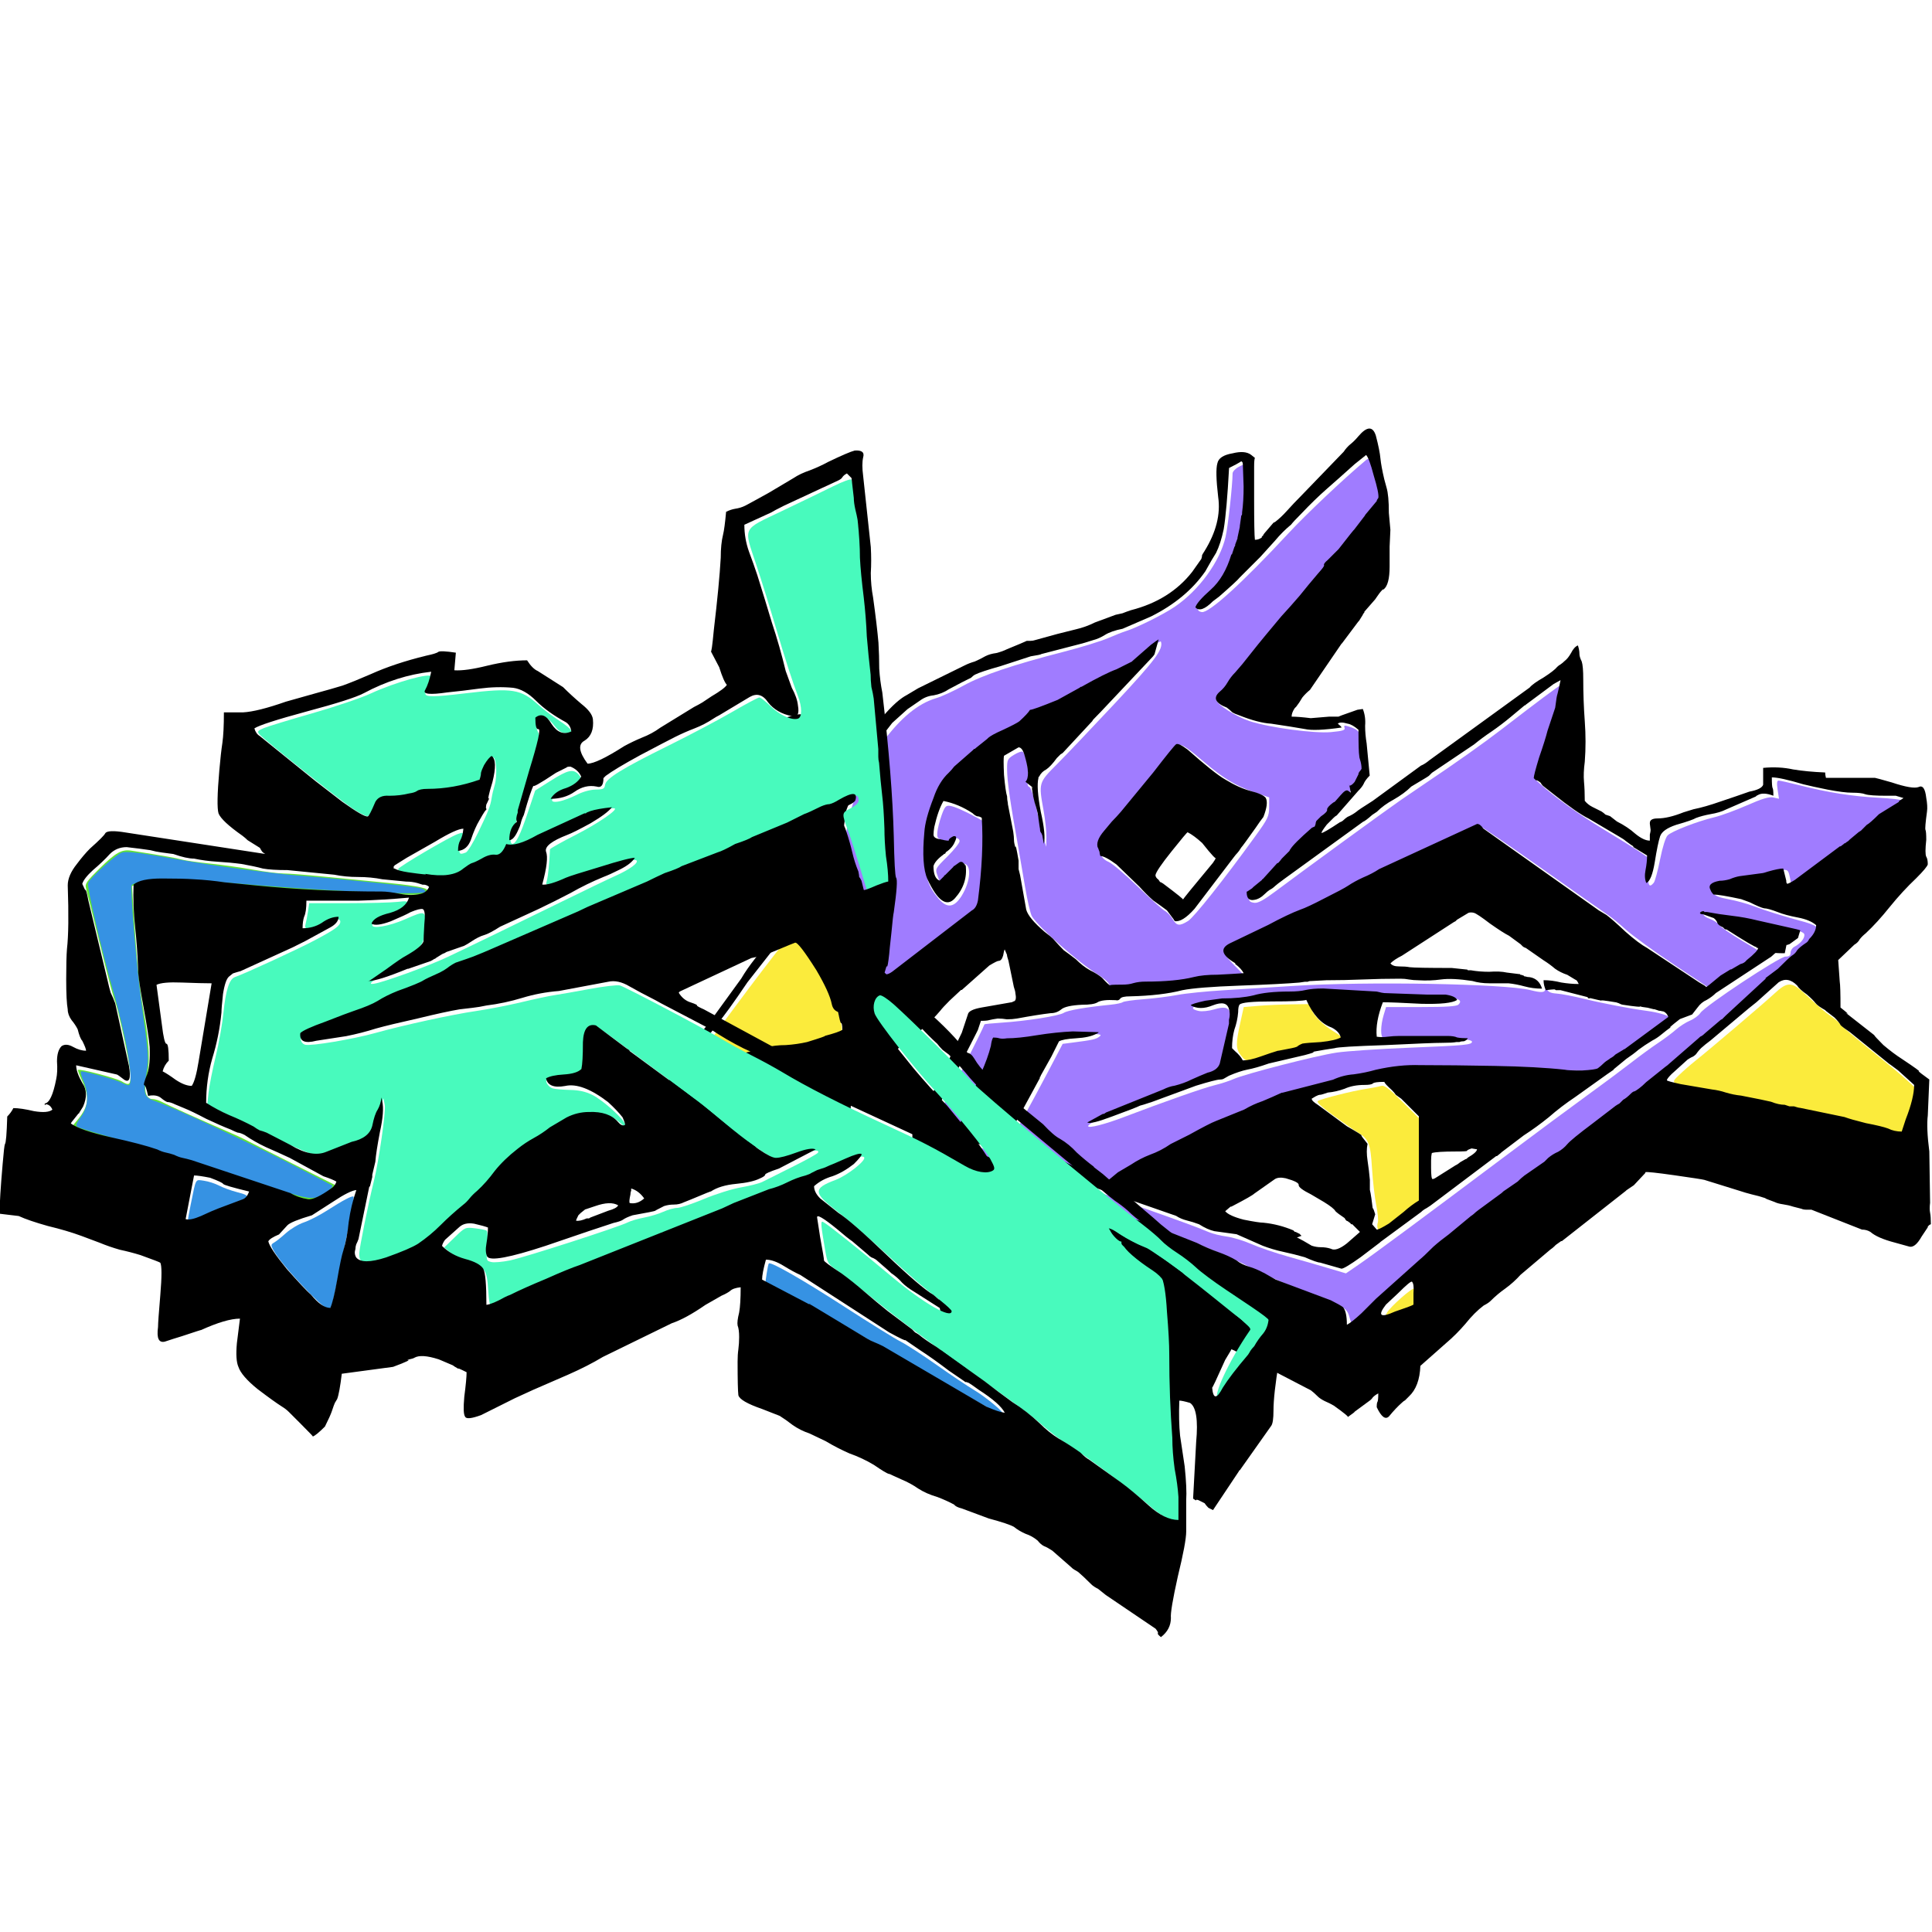 <?xml version="1.0" encoding="UTF-8" standalone="no"?>
<!-- Created with Inkscape (http://www.inkscape.org/) -->

<svg
   width="100mm"
   height="100mm"
   viewBox="0 0 100 100"
   version="1.1"
   id="svg5"
   inkscape:version="1.2.2 (732a01da63, 2022-12-09)"
   sodipodi:docname="initials.svg"
   inkscape:export-filename="..\..\..\Websites\carsonbergen.github.io\public\logo.png"
   inkscape:export-xdpi="274.32001"
   inkscape:export-ydpi="274.32001"
   xmlns:inkscape="http://www.inkscape.org/namespaces/inkscape"
   xmlns:sodipodi="http://sodipodi.sourceforge.net/DTD/sodipodi-0.dtd"
   xmlns="http://www.w3.org/2000/svg"
   xmlns:svg="http://www.w3.org/2000/svg">
  <sodipodi:namedview
     id="namedview7"
     pagecolor="#ffffff"
     bordercolor="#000000"
     borderopacity="0.25"
     inkscape:showpageshadow="2"
     inkscape:pageopacity="0.0"
     inkscape:pagecheckerboard="0"
     inkscape:deskcolor="#d1d1d1"
     inkscape:document-units="mm"
     showgrid="false"
     inkscape:zoom="2.587745"
     inkscape:cx="233.98751"
     inkscape:cy="200.3675"
     inkscape:window-width="2614"
     inkscape:window-height="1360"
     inkscape:window-x="817"
     inkscape:window-y="0"
     inkscape:window-maximized="1"
     inkscape:current-layer="g4375" />
  <defs
     id="defs2">
    <rect
       x="10.047"
       y="57.966"
       width="157.666"
       height="147.232"
       id="rect236" />
    <rect
       x="10.047"
       y="57.966"
       width="157.666"
       height="147.232"
       id="rect236-7" />
  </defs>
  <g
     inkscape:label="Layer 1"
     inkscape:groupmode="layer"
     id="layer1">
    <g
       id="g2678"
       style="display:inline">
      <path
         style="fill:#a07cff;fill-opacity:1;stroke-width:1.461;stroke-linecap:round;stroke-linejoin:round"
         d="m 263.574,257.262 c -0.486,-1.807 -1.194,-2.24 -7.394,-4.529 -4.439,-1.639 -8.8,-3.557 -13.114,-5.768 -4.942,-2.533 -17.868,-7.58 -24.923,-9.732 -5.266,-1.606 -11.086,-4.08 -14.149,-6.017 -1.144,-0.723 -4.368,-2.306 -7.163,-3.517 -8.281,-3.587 -14.819,-6.825 -14.818,-7.338 8.1e-4,-0.264 1.088,-2.415 2.415,-4.779 1.765,-3.145 7.205,-13.878 7.862,-15.513 0.023,-0.057 1.502,-0.201 3.287,-0.318 4.935,-0.325 11.258,-1.323 12.209,-1.927 0.775,-0.492 4.219,-1.089 9.199,-1.592 1.063,-0.107 2.106,-0.33 2.319,-0.494 0.213,-0.164 2.038,-0.421 4.058,-0.571 2.019,-0.15 4.975,-0.522 6.569,-0.828 1.594,-0.306 5.681,-0.722 9.081,-0.925 3.401,-0.203 9.574,-0.586 13.719,-0.851 14.16,-0.905 41.286,-0.421 46.179,0.823 2.224,0.566 2.895,0.505 2.925,-0.265 0.024,-0.584 0.068,-0.573 0.323,0.079 0.216,0.553 0.728,0.785 1.907,0.863 0.886,0.059 3.306,0.524 5.377,1.033 3.594,0.883 8.949,1.91 12.267,2.352 2.248,0.3 4.444,0.971 4.444,1.358 0,0.344 -7.203,5.743 -9.697,7.269 -0.764,0.467 -2.068,1.392 -2.898,2.055 l -1.51,1.205 -4.83,-0.238 c -2.657,-0.131 -11.352,-0.335 -19.322,-0.454 l -14.491,-0.216 -5.603,1.145 c -8.798,1.798 -17.172,4.233 -22.229,6.464 -2.556,1.127 -5.599,2.424 -6.763,2.881 -1.164,0.457 -2.986,1.323 -4.048,1.923 -1.063,0.6 -4.888,2.597 -8.502,4.438 -3.613,1.841 -7.213,3.859 -8,4.485 l -1.43,1.139 -5.526,-2.356 c -7.588,-3.235 -9.484,-4.02 -11.612,-4.806 -1.046,-0.386 -1.836,-0.922 -1.836,-1.244 0,-0.311 0.934,-2.244 2.075,-4.295 1.141,-2.051 3.324,-6.111 4.851,-9.022 l 2.776,-5.293 1.815,-0.234 c 4.062,-0.524 4.672,-0.658 5.354,-1.175 0.623,-0.472 0.182,-0.54 -3.539,-0.544 -2.338,-0.003 -5.99,0.247 -8.115,0.555 -2.125,0.308 -4.995,0.572 -6.376,0.586 l -2.512,0.026 -1.214,3.561 c -1.695,4.971 -3.744,10.235 -4.755,12.216 -1,1.96 -0.829,3.223 0.56,4.133 0.525,0.344 4.13,1.718 8.012,3.055 3.882,1.336 8.049,2.877 9.259,3.423 2.744,1.239 7.356,2.968 16.542,6.201 8.059,2.837 11.555,4.122 13.525,4.972 0.744,0.321 2.309,0.707 3.478,0.859 1.169,0.152 3.343,0.812 4.83,1.467 1.488,0.655 4.705,1.753 7.149,2.439 2.444,0.686 5.99,1.707 7.879,2.268 l 3.435,1.021 2.428,-1.664 c 2.846,-1.95 12.49,-9.088 28.336,-20.971 6.245,-4.684 13.641,-10.168 16.436,-12.187 2.794,-2.019 6.553,-4.816 8.353,-6.214 1.8,-1.399 4.229,-3.175 5.398,-3.948 1.169,-0.772 2.734,-1.943 3.478,-2.601 0.744,-0.658 1.994,-1.461 2.779,-1.785 0.784,-0.324 1.694,-0.997 2.021,-1.497 0.898,-1.37 15.459,-11.006 16.632,-11.006 0.718,0 0.981,-0.204 0.981,-0.759 0,-0.418 0.334,-0.938 0.743,-1.157 1.17,-0.626 1.962,-1.557 1.962,-2.305 0,-0.57 -0.941,-0.895 -5.507,-1.903 -5.12,-1.13 -12.268,-2.378 -13.618,-2.378 -1.03,0 -0.624,0.683 0.672,1.132 0.691,0.239 1.523,0.785 1.849,1.213 0.326,0.428 2.293,1.792 4.371,3.03 l 3.778,2.252 -1.473,1.151 c -0.81,0.633 -2.342,1.642 -3.405,2.243 -1.063,0.601 -2.659,1.673 -3.547,2.382 l -1.615,1.29 -6.907,-4.586 c -3.799,-2.522 -8.028,-5.589 -9.399,-6.815 -1.37,-1.226 -2.926,-2.509 -3.458,-2.851 -0.531,-0.342 -6.317,-4.406 -12.857,-9.032 -6.54,-4.626 -12.071,-8.41 -12.293,-8.41 -0.61,0 -19.025,8.564 -22.769,10.589 -3.272,1.769 -5.652,2.949 -19.418,9.628 -4.811,2.334 -7.323,3.762 -7.479,4.251 -0.17,0.535 0.26,1.238 1.574,2.572 l 1.807,1.835 -1.236,0.247 c -0.68,0.136 -2.302,0.255 -3.603,0.264 -1.302,0.009 -3.149,0.181 -4.106,0.383 -0.956,0.201 -3.913,0.542 -6.569,0.758 -2.657,0.216 -6.088,0.501 -7.625,0.635 -2.356,0.204 -2.831,0.145 -3.032,-0.379 -0.131,-0.342 -1.105,-1.154 -2.164,-1.806 -3.721,-2.29 -11.48,-9.137 -12.85,-11.34 -0.283,-0.455 -0.893,-3.088 -1.356,-5.851 -0.463,-2.763 -0.999,-5.893 -1.19,-6.956 -1.696,-9.411 -2.297,-13.559 -2.305,-15.909 -0.006,-1.867 0.081,-2.052 1.339,-2.829 0.74,-0.457 1.505,-0.733 1.7,-0.612 0.596,0.368 1.302,4.027 1.044,5.404 -0.171,0.909 -0.088,1.357 0.275,1.496 0.3,0.115 0.879,1.882 1.376,4.199 0.471,2.2 1.095,4.782 1.386,5.739 l 0.529,1.739 0.029,-1.932 c 0.016,-1.063 -0.222,-3.323 -0.529,-5.024 -1.01,-5.588 -1.02,-5.55 2.603,-9.184 1.753,-1.759 6.863,-7.128 11.354,-11.932 7.799,-8.342 9.432,-10.53 8.946,-11.986 -0.081,-0.243 -1.375,0.616 -2.876,1.908 -1.746,1.502 -4.036,2.963 -6.357,4.054 -1.995,0.938 -5.106,2.532 -6.913,3.541 -1.807,1.01 -4.582,2.354 -6.167,2.988 -1.585,0.634 -3.559,1.763 -4.385,2.51 -0.826,0.747 -2.572,1.844 -3.88,2.439 -2.764,1.257 -9.206,6.483 -11.377,9.23 -1.001,1.266 -1.924,3.162 -2.78,5.71 -1.151,3.428 -1.285,4.284 -1.32,8.452 -0.043,5.076 0.431,6.759 2.639,9.371 1.614,1.909 3.017,1.748 4.45,-0.513 1.831,-2.887 2.029,-6.346 0.364,-6.346 -0.42,0 -1.622,0.803 -2.671,1.785 l -1.908,1.785 -0.394,-1.037 c -0.576,-1.514 -0.595,-1.474 1.924,-3.985 1.275,-1.271 2.319,-2.595 2.319,-2.941 0,-0.689 -1.165,-0.856 -1.768,-0.253 -0.223,0.223 -0.844,0.247 -1.526,0.059 -0.999,-0.276 -1.137,-0.477 -1.051,-1.54 0.054,-0.673 0.418,-2.134 0.809,-3.247 0.601,-1.714 0.846,-2.009 1.595,-1.923 0.863,0.099 2.799,0.94 5.314,2.311 l 1.247,0.679 0.008,3.671 c 0.008,3.611 -0.6,11.569 -0.979,12.803 -0.157,0.511 -8.699,7.323 -16.113,12.849 l -1.493,1.113 -1.061,-1.016 c -0.583,-0.559 -1.182,-1.016 -1.33,-1.016 -0.148,0 -0.271,0.826 -0.275,1.836 -0.003,1.01 -0.16,2.08 -0.349,2.378 -0.557,0.88 -3.068,-7.401 -4.616,-15.227 -1.152,-5.823 -1.301,-8.775 -0.701,-13.912 0.461,-3.952 0.851,-5.436 2.638,-10.047 1.682,-4.341 2.603,-6.098 4.66,-8.888 3.458,-4.693 6.877,-7.505 10.397,-8.55 1.101,-0.327 3.511,-1.433 5.356,-2.457 3.65,-2.027 9.74,-4.083 19.579,-6.61 3.371,-0.866 7.26,-2.062 8.641,-2.659 1.382,-0.596 2.947,-1.214 3.478,-1.373 2.027,-0.606 7.34,-3.245 9.536,-4.736 4.772,-3.24 8.845,-8.832 9.956,-13.666 0.472,-2.053 1.358,-10.061 1.372,-12.397 0.002,-0.366 0.547,-0.947 1.211,-1.291 l 1.207,-0.624 -0.197,5.928 c -0.212,6.374 -0.631,8.47 -2.684,13.407 -0.944,2.27 -1.845,3.606 -3.888,5.767 -2.617,2.768 -2.991,3.632 -1.681,3.886 1.381,0.268 7.892,-5.64 16.882,-15.318 3.535,-3.806 10.669,-10.549 15.131,-14.301 0.6,-0.504 0.707,-0.455 1.067,0.492 0.22,0.579 0.744,2.364 1.164,3.967 0.727,2.774 0.731,2.956 0.092,3.786 -4.019,5.227 -7.242,9.15 -8.549,10.406 -0.874,0.84 -1.595,1.71 -1.601,1.932 -0.007,0.223 -1.575,2.231 -3.485,4.462 -1.91,2.232 -6.035,7.169 -9.166,10.973 -3.131,3.803 -6.345,7.683 -7.142,8.622 -0.797,0.939 -1.449,1.947 -1.449,2.242 0,0.786 3.828,3.193 6.435,4.047 3.849,1.26 12.632,2.441 15.888,2.136 2.285,-0.214 2.807,-0.38 2.632,-0.836 -0.168,-0.437 -0.017,-0.509 0.649,-0.311 2.275,0.679 2.606,1.187 2.606,4.003 0,1.456 0.1,3.148 0.221,3.759 0.164,0.822 -0.038,1.463 -0.774,2.464 -0.547,0.744 -1.102,1.657 -1.232,2.029 -0.131,0.372 -0.466,0.676 -0.745,0.676 -0.498,0 -5.631,5.438 -5.932,6.284 -0.084,0.237 -0.693,0.869 -1.353,1.405 -0.66,0.536 -2.156,2.023 -3.325,3.305 -1.169,1.281 -3.658,3.862 -5.531,5.735 -3.521,3.521 -4.016,4.617 -2.18,4.832 0.705,0.083 1.888,-0.57 4.247,-2.344 4.865,-3.656 21.359,-15.675 24.253,-17.672 1.386,-0.956 3.426,-2.348 4.534,-3.091 6.332,-4.252 11.671,-8.029 15.253,-10.79 7.008,-5.401 11.201,-8.532 11.425,-8.532 0.513,0 -0.476,4.181 -2.599,10.991 l -2.282,7.319 0.883,0.814 c 2.719,2.509 7.543,5.976 12.389,8.905 3.023,1.827 6.297,3.869 7.275,4.536 l 1.778,1.214 -0.188,2.625 c -0.187,2.611 0.106,3.213 1.024,2.107 0.236,-0.285 0.79,-2.328 1.23,-4.541 0.478,-2.404 1.072,-4.3 1.475,-4.71 0.792,-0.807 5.821,-2.76 9.133,-3.546 1.275,-0.303 4.139,-1.349 6.364,-2.325 3.026,-1.328 4.323,-1.713 5.15,-1.532 l 1.105,0.243 -0.266,-1.776 c -0.189,-1.259 -0.133,-1.776 0.191,-1.776 0.251,0 2.14,0.426 4.198,0.948 5.543,1.404 10.149,2.131 15.252,2.405 2.505,0.135 4.635,0.374 4.732,0.532 0.098,0.158 -0.735,0.864 -1.85,1.57 -1.115,0.706 -3.158,2.287 -4.539,3.514 -1.382,1.227 -5.381,4.33 -8.888,6.895 l -6.376,4.664 -0.313,-1.569 c -0.339,-1.703 -0.496,-1.769 -2.724,-1.151 -0.82,0.228 -2.907,0.648 -4.637,0.934 -7.197,1.19 -8.434,1.707 -7.639,3.194 0.301,0.563 1.123,0.902 3.033,1.25 1.441,0.263 3.663,0.877 4.938,1.365 2.341,0.896 5.856,1.986 9.969,3.09 1.232,0.331 2.339,0.859 2.46,1.173 0.334,0.871 -1.196,2.771 -4.807,5.966 -1.802,1.594 -5.646,5.072 -8.543,7.729 -2.897,2.657 -6.135,5.524 -7.196,6.372 -1.061,0.848 -3.325,2.761 -5.032,4.251 -3.553,3.102 -6.866,5.75 -15.059,12.04 -3.188,2.447 -6.405,5.027 -7.149,5.733 -0.744,0.706 -1.878,1.605 -2.52,1.998 -1.811,1.108 -16.245,11.932 -19.701,14.774 -3.956,3.253 -13.38,11.669 -17.439,15.573 -1.727,1.662 -3.242,3.021 -3.366,3.021 -0.124,0 -0.402,-0.656 -0.618,-1.457 z m -43.992,-39.097 c 7.567,-2.893 15.575,-5.703 17.677,-6.205 1.162,-0.277 2.826,-0.82 3.7,-1.206 2.297,-1.016 16,-4.536 20.08,-5.157 1.913,-0.291 8.397,-0.726 14.41,-0.966 10.678,-0.426 12.061,-0.559 12.061,-1.164 0,-0.529 -3.775,-0.814 -10.356,-0.78 -3.55,0.018 -6.671,0.025 -6.937,0.016 -0.612,-0.021 -0.59,-2.365 0.043,-4.461 l 0.466,-1.546 h 6.827 c 4.946,0 6.96,-0.133 7.31,-0.483 1.076,-1.075 -0.344,-1.444 -6.549,-1.698 -3.338,-0.137 -9.025,-0.457 -12.638,-0.711 -6.637,-0.467 -14.851,-0.126 -19.708,0.819 -1.063,0.207 -3.714,0.534 -5.893,0.727 -6.086,0.54 -8.755,1.492 -5.924,2.114 0.626,0.138 1.971,-0.002 3.021,-0.314 3.544,-1.052 3.902,0.177 2.185,7.502 l -1.008,4.298 -1.987,0.864 c -1.093,0.475 -2.944,1.222 -4.113,1.66 -12.982,4.862 -19.708,7.759 -19.708,8.488 0,0.477 3.296,-0.363 7.041,-1.795 z m 12.46,-38.27 c 1.161,-0.718 7.049,-8.138 13.141,-16.562 2.465,-3.409 2.694,-3.888 2.705,-5.652 l 0.012,-1.928 -3.024,-1.05 c -3.48,-1.209 -5.983,-2.718 -9.535,-5.749 -3.004,-2.564 -4.267,-3.46 -4.878,-3.46 -0.25,0 -2.081,2.043 -4.068,4.54 -1.988,2.497 -5.232,6.436 -7.209,8.755 -1.978,2.318 -3.857,4.72 -4.176,5.338 -0.836,1.616 -0.151,3.528 1.509,4.21 0.682,0.28 3.239,2.443 5.683,4.807 2.444,2.364 4.826,4.502 5.293,4.75 0.467,0.249 1.157,0.973 1.532,1.609 0.802,1.358 1.339,1.428 3.014,0.392 z"
         id="path1788"
         transform="scale(0.265)" />
      <path
         style="fill:#fbeb3c;fill-opacity:1;stroke-width:1.461;stroke-linecap:round;stroke-linejoin:round"
         d="m 370.167,221.066 c -0.296,-0.296 -10.435,-2.81 -14.838,-3.678 -2.338,-0.461 -6.164,-1.26 -8.502,-1.775 -6.727,-1.483 -9.739,-2.091 -14.382,-2.906 -6.316,-1.109 -6.226,-1.054 -4.464,-2.751 0.801,-0.772 2.188,-1.984 3.081,-2.694 2.892,-2.297 13.388,-11.227 15.452,-13.145 2.599,-2.415 3.419,-2.419 5.996,-0.029 3.332,3.09 3.629,3.344 5.278,4.518 0.879,0.625 1.598,1.264 1.598,1.419 0,0.155 3.391,2.998 7.536,6.318 4.511,3.613 7.535,6.301 7.533,6.697 -0.003,0.872 -0.645,3.232 -1.625,5.974 -0.64,1.791 -0.96,2.222 -1.645,2.222 -0.467,0 -0.926,-0.076 -1.019,-0.169 z"
         id="path2585"
         transform="scale(0.265)" />
      <path
         style="fill:#fbeb3c;fill-opacity:1;stroke-width:1.461;stroke-linecap:round;stroke-linejoin:round"
         d="m 269.1,239.977 c -0.122,-0.319 -0.114,-0.862 0.018,-1.206 0.132,-0.345 -0.008,-1.866 -0.312,-3.381 -0.304,-1.515 -0.676,-4.75 -0.827,-7.189 -0.303,-4.905 -0.618,-5.689 -2.827,-7.043 -0.775,-0.475 -2.946,-1.984 -4.825,-3.353 -2.376,-1.732 -3.257,-2.578 -2.895,-2.781 0.795,-0.445 6.814,-1.958 9.209,-2.315 1.169,-0.174 2.526,-0.436 3.015,-0.583 0.752,-0.225 1.423,0.264 4.347,3.161 l 3.458,3.426 v 8.143 8.143 l -1.794,1.33 c -6.262,4.643 -6.2,4.609 -6.568,3.649 z"
         id="path2656"
         transform="scale(0.265)" />
      <path
         style="fill:#fbeb3c;fill-opacity:1;stroke-width:1.461;stroke-linecap:round;stroke-linejoin:round"
         d="m 242.393,206.178 c -1.029,-1.305 -1.051,-2.271 -0.145,-6.39 l 0.68,-3.091 2.872,-0.239 c 1.58,-0.132 4.46,-0.262 6.4,-0.29 l 3.528,-0.051 0.459,1.109 c 0.54,1.303 2.334,3.058 4.368,4.272 2.413,1.44 2.006,1.844 -2.361,2.342 -3.05,0.348 -3.85,0.543 -10.125,2.469 -4.096,1.257 -4.592,1.246 -5.677,-0.13 z"
         id="path2658"
         transform="scale(0.265)" />
      <path
         style="fill:#fbeb3c;fill-opacity:1;stroke-width:1.461;stroke-linecap:round;stroke-linejoin:round"
         d="m 270.861,256.458 c 0.645,-1.205 5.149,-5.167 5.404,-4.754 0.132,0.214 0.18,1.146 0.106,2.072 l -0.134,1.684 -2.455,0.857 c -3.046,1.063 -3.424,1.081 -2.921,0.142 z"
         id="path2660"
         transform="scale(0.265)" />
      <path
         style="fill:#fbeb3c;fill-opacity:1;stroke-width:1.461;stroke-linecap:round;stroke-linejoin:round"
         d="m 187.808,249.343 c 0,-0.269 -0.345,-1.133 -0.767,-1.92 l -0.767,-1.431 2.278,-4.445 c 1.253,-2.445 2.611,-4.928 3.017,-5.519 0.406,-0.591 1.313,-2.117 2.014,-3.393 0.702,-1.275 1.314,-2.364 1.361,-2.419 0.402,-0.475 12.555,5.825 12.568,6.515 0.002,0.127 -0.735,0.551 -1.638,0.942 -0.903,0.391 -2.773,1.527 -4.154,2.523 -1.382,0.997 -3.268,2.193 -4.192,2.659 -0.924,0.466 -3.411,2.226 -5.527,3.912 -2.116,1.685 -3.925,3.064 -4.02,3.064 -0.095,0 -0.173,-0.22 -0.173,-0.489 z"
         id="path2662"
         transform="scale(0.265)" />
      <path
         style="fill:#fbeb3c;fill-opacity:1;stroke-width:1.461;stroke-linecap:round;stroke-linejoin:round"
         d="m 135.676,207.613 c 0.798,-1.542 14.269,-19.653 17.318,-23.283 1.071,-1.275 2.654,-3.319 3.517,-4.541 1.654,-2.34 2.564,-2.881 2.164,-1.287 -0.281,1.118 0.055,2.156 0.696,2.156 0.254,0 1.285,-0.522 2.291,-1.159 1.005,-0.638 1.887,-1.159 1.958,-1.159 0.072,0 0.248,0.739 0.393,1.642 0.144,0.903 0.929,3.642 1.745,6.086 2.284,6.849 2.286,6.374 -0.033,9.236 l -2.004,2.473 0.466,1.743 c 0.256,0.959 0.329,1.872 0.161,2.029 -0.729,0.683 -7.899,2.639 -10.546,2.876 -1.594,0.143 -6.23,1.114 -10.303,2.158 -4.073,1.044 -7.6,1.898 -7.839,1.898 -0.316,0 -0.312,-0.236 0.016,-0.869 z"
         id="path2664"
         transform="scale(0.265)" />
      <path
         style="fill:#fbeb3c;fill-opacity:1;stroke-width:1.461;stroke-linecap:round;stroke-linejoin:round"
         d="m 155.57,163.452 c -1.259,-0.951 -2.464,-1.729 -2.678,-1.729 -1.039,0 -13.215,-10.395 -14.243,-12.16 -0.307,-0.527 5.497,-2.988 10.516,-4.46 1.594,-0.467 3.072,-0.983 3.285,-1.146 0.213,-0.163 1.343,-0.514 2.512,-0.779 1.169,-0.266 3.242,-0.81 4.606,-1.209 3.783,-1.107 4.014,-1.05 3.71,0.916 -0.14,0.903 -0.435,2.224 -0.655,2.934 -0.523,1.682 -0.037,2.164 2.198,2.176 0.948,0.005 1.798,0.2 1.888,0.433 0.09,0.233 -0.179,1.189 -0.599,2.125 -1.108,2.472 -2.294,6.737 -2.677,9.624 -0.575,4.331 -0.526,4.244 -2.139,3.749 -1.261,-0.387 -1.472,-0.344 -2.092,0.422 -0.38,0.469 -0.836,0.848 -1.015,0.842 -0.178,-0.006 -1.355,-0.788 -2.614,-1.739 z"
         id="path2666"
         transform="scale(0.265)" />
      <path
         d="m 87.588,125.963 q -0.25,0.083 -1.875,0.083 -1.583,0 -1.75,0.167 -0.083,0.083 -0.083,0.417 -0.042,0.5 -0.208,0.958 -0.125,0.458 -0.125,1 l 0.167,0.167 q 0.292,0.25 0.417,0.5 0.375,0 0.958,-0.208 0.583,-0.208 1,-0.333 -0.333,0.083 0.708,-0.125 0.208,-0.042 0.292,-0.083 0.083,-0.083 0.292,-0.167 0.25,-0.042 1,-0.083 0.792,-0.083 1.083,-0.25 -0.083,-0.333 -0.5,-0.542 -0.833,-0.292 -1.375,-1.5 z m -4.917,-7.75 q 0.042,0.208 -0.75,-0.792 -0.458,-0.417 -0.792,-0.583 -0.042,0 -0.875,1.042 -0.833,1.042 -0.875,1.292 0,0.125 0.167,0.25 0.083,0.125 0.083,0.125 0.042,0 0.167,0.083 1.167,0.875 1.083,0.875 -0.042,0 1.625,-2 0.125,-0.167 0.167,-0.292 z m -6.292,-0.083 q -0.042,-0.125 -0.042,-0.208 -0.125,-0.375 -0.083,-0.208 -0.167,-0.375 0.333,-0.958 0.208,-0.25 0.417,-0.5 0.25,-0.25 0.5,-0.542 l 1.75,-2.125 q 1.125,-1.458 1.25,-1.542 0.125,-0.083 0.625,0.292 1.458,1.292 2.042,1.625 0.75,0.458 1.375,0.625 0.667,0.167 0.833,0.375 0.167,0.292 -0.125,1.042 -0.167,0.208 -0.417,0.583 -0.708,1 -0.792,1.083 -0.125,0.208 -0.208,0.292 -0.083,0.083 -0.208,0.25 l -2.125,2.792 q -0.667,0.75 -1.083,0.667 0,0 0,0 0,-0.042 0,-0.042 0,0 -0.042,0 0,0 0,-0.042 l -0.375,-0.5 q -0.333,-0.25 -0.75,-0.542 -0.375,-0.333 -0.75,-0.75 l -1.25,-1.208 q -0.625,-0.458 -0.875,-0.458 z m -14.708,-5.75 q 0.167,-0.625 0.167,-0.458 0,0.167 0.125,-0.917 0.042,-0.417 -0.292,-0.375 0.542,0 -0.5,0.208 -0.333,0.083 -0.583,0.208 -0.25,0.083 -0.542,0.083 -0.5,0.083 -0.583,0.125 -0.458,0.208 -0.417,0.125 0.083,-0.083 -0.292,0.167 l -1.833,0.583 q -0.125,0.042 -0.292,0.125 -0.167,0.042 -0.25,0.042 l -0.5,0.25 q -0.958,0.375 -0.958,0.417 0,0.25 0.25,0.417 l 1.708,1.583 q 0.167,0.292 0.333,0.333 0.542,0.458 0.375,0.25 0.25,0.292 0.375,0.333 l 0.708,0.5 q 0.125,0.125 0.417,0.208 0.458,0.25 0.875,0.625 0.458,0.333 0.667,0.375 0,0 0,0 0,-0.042 0,-0.042 0,0 0,0 0.042,-0.042 0.042,-0.042 0,0 0,0 0,-0.042 0,-0.042 0.125,-0.375 0.375,-0.375 0.208,0 0.333,0.083 0.167,0.083 0.417,0.083 0.083,-0.5 0.083,-0.625 0,-0.125 0,-0.125 0.042,-0.042 0.083,-0.167 l 0.042,-0.667 q 0.083,-0.417 0.083,-0.25 l 0.458,-1.667 q -0.042,0.125 0.25,-0.458 l 0.042,-0.167 q 0.167,-0.333 0.167,-0.25 -0.042,-0.083 -0.083,-0.083 -0.042,-0.042 -0.042,-0.167 0.042,0.125 -0.042,-0.208 0,0.042 -0.042,0.083 0,0.042 0,0.042 -0.083,0.167 -0.958,0.042 0,0 -0.083,-0.083 -0.083,-0.125 -0.083,-0.125 z m -1.083,8.333 q -0.25,0.167 -0.5,0.583 -0.25,0.417 -0.333,0.5 -0.375,0.375 -0.5,0.542 -0.125,0.167 -0.417,0.542 l -1.667,2.125 q -1.125,1.667 -1.625,2.25 -0.208,0.292 -0.875,1.167 -0.625,0.833 -0.667,1.208 l 4.167,-1.083 q 0.5,-0.125 1.083,-0.125 0.625,-0.042 1.167,-0.167 1.083,-0.333 0.958,-0.333 0.792,-0.208 0.958,-0.333 0,-0.375 -0.083,-0.375 -0.042,-0.042 -0.167,-0.667 l 1.125,-1.417 q -0.125,-0.5 -0.292,-1.083 -0.25,-0.708 -0.5,-1.458 -0.25,-0.792 -0.375,-1.625 -0.25,0.083 -0.417,0.25 -0.125,0.125 -0.292,0.208 l -0.125,0.083 q -0.458,0.333 -0.542,0.042 -0.125,-0.333 0,-0.333 0.167,0 -0.083,-0.5 z m 59.417,12.417 q -0.083,0.208 0.208,-0.667 0.458,-1.167 0.458,-1.875 l -0.875,-0.792 q -0.5,-0.375 -0.458,-0.333 l -2.167,-1.75 q -0.375,-0.25 -0.5,-0.375 -0.083,-0.167 -0.333,-0.417 -0.667,-0.5 -0.458,-0.375 -0.458,-0.25 -0.583,-0.417 -0.125,-0.167 -0.458,-0.458 -0.417,-0.292 -0.542,-0.5 -0.5,-0.5 -1,-0.167 l -1.208,1.083 q 0,0 -0.417,0.333 l -2.083,1.75 q -0.333,0.25 -0.417,0.333 -0.167,0.125 -0.375,0.417 -0.125,0.125 -0.25,0.167 -0.083,0.042 -0.208,0.125 l -0.875,0.792 q -0.25,0.25 -0.25,0.333 0,0.042 0.75,0.208 l 1.708,0.292 q 0.375,0.042 0.75,0.167 0.417,0.125 0.833,0.167 1.292,0.25 1.625,0.333 0.417,0.167 0.75,0.167 0.125,0.042 0.25,0.083 0.125,0 0.25,0 0.25,0.083 0.333,0.083 l 2.417,0.5 q 0.333,0.125 1.167,0.333 0.875,0.167 1.208,0.292 0.333,0.167 0.75,0.167 z m -25.583,1.167 q -0.042,0.167 -0.042,0.417 0,0.125 0,0.208 0,0.083 0,0.167 0,0.625 0.083,0.625 0.042,0 0.125,-0.042 l 1.125,-0.708 q 0,0 0.083,-0.042 0.125,-0.083 0.167,-0.125 l 0.292,-0.167 q 0.042,0 0.083,-0.042 0.042,-0.042 0.042,-0.042 0.5,-0.292 0.5,-0.458 0,0 -0.042,0 0,0 0,0 l -0.25,-0.042 q -0.25,0.083 -0.25,0.125 0.042,0.042 -0.625,0.042 -1,0 -1.292,0.083 z m -3.083,3.333 -0.167,0.542 0.25,0.292 q 0.125,0 0.667,-0.333 0.375,-0.292 0.792,-0.625 0.417,-0.375 0.833,-0.625 v -4.583 l -0.958,-0.958 q -0.167,-0.125 -0.292,-0.208 -0.083,-0.125 -0.208,-0.25 -0.417,-0.375 -0.417,-0.458 -0.542,0 -0.625,0.083 -0.083,0.083 -0.458,0.083 -0.625,0 -1.083,0.208 -0.458,0.167 -0.917,0.208 -0.125,0.042 -0.25,0.083 -0.125,0.042 -0.208,0.042 -0.042,0 -0.208,0.083 l -0.208,0.125 q 0,0.125 0.333,0.333 l 1.583,1.167 q 0.875,0.5 0.792,0.5 -0.042,0 0.333,0.458 -0.083,0.375 0,0.917 0.083,0.542 0.125,1.042 0,0.375 0,0.542 0.042,0.167 0.083,0.458 0.125,0.958 0.083,0.667 -0.042,-0.333 0.125,0.208 z m -4,1.167 -0.333,0.125 q -0.167,-0.208 0.875,0.417 0.25,0.083 0.5,0.083 0.292,0 0.542,0.083 0.292,0.167 0.875,-0.292 l 0.667,-0.583 q 0,0 0,0 0.042,-0.042 0.042,-0.042 -0.208,-0.208 -0.417,-0.417 -0.042,0 -0.083,0 0,-0.042 0,-0.042 l -0.167,-0.125 q -0.042,0 -0.083,-0.042 -0.042,-0.042 -0.083,-0.125 -0.375,-0.25 -0.5,-0.375 -0.083,-0.167 -0.625,-0.5 l -0.708,-0.417 q -0.667,-0.333 -0.667,-0.5 0.042,-0.167 -0.708,-0.375 -0.375,-0.083 -0.583,0.042 l -1.125,0.792 q -0.125,0.125 -1.167,0.667 0,0 -0.083,0.042 -0.042,0 -0.042,0 l -0.292,0.25 q 0.208,0.25 1,0.458 0.833,0.167 1.083,0.167 0.833,0.083 1.625,0.417 0.042,0.042 0.083,0.083 0.042,0 0.042,0 l 0.25,0.125 q 0,0 0,0.042 0.042,0 0.042,0 0,0 0,0.042 0.042,0 0.042,0 z m -16.667,-3.333 q -0.375,0.625 -0.333,0.542 l -0.25,0.458 q 0,0 -0.042,0.042 0,0 0,0 l -0.167,0.333 q -0.083,0.125 -0.125,0.167 0,0 -0.042,0.083 l -0.292,0.5 q -0.542,0.792 -0.333,0.625 0.208,-0.208 -0.292,0.542 -0.042,0.083 -0.083,0.125 -0.042,0 -0.042,0.042 l -0.25,0.542 q 0,0.042 0,0.042 0,0 0,0 0,0.042 -0.042,0.083 0,0 0,0 l -0.125,0.375 q 0.083,0.167 0.125,0.25 0.042,0.083 0.167,0.208 -0.125,-0.25 0.167,0.625 0.167,-0.042 0.25,-0.083 0,0 0.5,-0.417 0.292,-0.208 0.333,-0.25 0.042,-0.042 0.167,-0.167 0.042,0 0.042,0 0.042,0 0.125,-0.042 0.333,-0.333 0.333,-0.333 l 0.625,-0.5 q 0.125,-0.083 0.458,-0.208 0.333,-0.125 0.667,-0.375 l 1.042,-0.792 q 0,0 0.417,-0.167 0.417,-0.167 0.667,-0.375 -0.125,-0.167 -0.875,-0.542 -0.75,-0.417 -0.917,-0.542 l -0.333,-0.208 q -0.958,-0.5 -1.542,-0.583 z m 42.958,-12.042 q -0.667,0 -0.458,-0.042 -0.083,0.042 -0.208,0.167 -0.083,0.083 -0.167,0.125 l -2.917,1.917 q -0.208,0.208 -0.5,0.375 -0.292,0.125 -0.5,0.417 -0.292,0.375 -0.292,0.375 l -0.667,0.25 q -0.75,0.583 -0.458,0.417 -0.292,0.208 -0.542,0.417 -0.25,0.208 -0.5,0.333 -0.417,0.25 -0.75,0.5 -0.292,0.25 -0.667,0.5 l -0.708,0.583 q 0.167,-0.083 -0.333,0.25 l -1.75,1.25 q -0.75,0.5 -1.417,1.083 -0.667,0.542 -1.375,1 l -1.208,0.917 q 0,0 -0.042,0.042 0,0 0,0 l -0.208,0.167 q 0,0 -0.042,0 0,0 0,0 l -3.375,2.542 q -0.208,0.167 -0.417,0.292 -0.167,0.083 -0.292,0.208 l -2.208,1.625 q 0,0 0,0 0,0 0,0 -0.042,0.042 -0.042,0.042 0,0 0,0 l -1.042,0.792 q -0.875,0.625 -1.042,0.625 l -1.167,-0.333 q -0.167,0 -0.833,-0.292 -0.583,-0.167 -1.167,-0.292 -0.583,-0.125 -1.125,-0.333 l -1.417,-0.625 -1.208,-0.167 q -0.375,-0.083 -0.833,-0.375 -0.333,-0.125 -0.667,-0.208 -0.333,-0.083 -0.583,-0.25 l -4.667,-1.625 q -0.458,-0.208 -0.875,-0.333 -0.417,-0.125 -0.833,-0.333 -1.208,-0.625 -3.625,-1.333 -0.083,0 -0.125,0 -0.042,-0.042 -0.083,-0.083 -0.167,-0.042 -0.417,-0.167 -1.458,-0.417 -1.167,-1.083 l 0.125,-0.292 q 0.458,-0.875 0.667,-1.583 0.083,-0.25 0.167,-0.458 0.083,-0.208 0.208,-0.458 0.375,-0.833 0.542,-1.5 0.042,-0.333 0.125,-0.458 0.208,0 0.333,0.042 0.167,0.042 0.417,0 0.625,0 1.625,-0.167 1.042,-0.167 1.958,-0.208 l 1.417,0.042 q -0.083,0.083 -0.125,0.083 -0.375,0.208 -1.125,0.25 -0.708,0.042 -0.917,0.167 0,0 -0.417,0.833 l -0.583,1.042 q 0,0 0,0.042 0,0 0,0 -0.042,0 -0.042,0.042 0,0 0,0 0,0 0,0.042 0,0 0,0 l -1.042,1.917 q -0.667,1.167 -0.667,1.375 0.125,0.125 1.417,0.583 0.333,0.125 0.5,0.25 0.208,0.083 0.542,0.167 0.375,0.125 0.833,0.375 0.5,0.25 0.875,0.375 1.208,0.5 1.208,0.542 0.042,0 0.583,-0.458 l 0.708,-0.417 q 0.5,-0.333 1.042,-0.542 0.583,-0.208 1.125,-0.583 0,0 1,-0.5 1.125,-0.625 1.458,-0.75 l 1.542,-0.625 q 0.5,-0.292 1,-0.458 0.5,-0.208 1.042,-0.458 0,0 0,0 0.042,0 0.042,0 l 2.75,-0.708 q 0.542,-0.25 1.125,-0.292 0.625,-0.083 1.208,-0.25 1.292,-0.292 2.417,-0.25 h 0.167 q 1.583,0 3.875,0.042 2.333,0.042 3.833,0.208 0.167,0.042 0.917,0.042 0.75,-0.042 0.875,-0.125 0.167,-0.125 0.292,-0.25 0.125,-0.125 0.333,-0.25 0.042,-0.042 0.125,-0.083 0.083,-0.042 0.208,-0.167 l 0.417,-0.25 q 0,0 0,0 0.042,-0.042 0.083,-0.042 l 2.375,-1.75 q -0.083,-0.208 -0.25,-0.292 l -0.208,-0.042 q 0,0 -0.042,0 0,0 0,0 l -0.25,-0.083 q 0,0 -0.042,0 0,0 0,0 l -0.333,-0.083 q -0.375,-0.042 -0.417,-0.083 0.125,0.083 -0.958,-0.083 -0.042,0 -0.208,-0.083 l -0.125,-0.042 q -1,-0.167 -0.792,-0.083 -0.125,-0.042 -0.167,-0.042 -0.667,-0.167 -0.458,-0.083 -0.167,-0.042 -0.125,0 0.083,0 -0.042,-0.083 l -1.458,-0.375 q -0.083,0 -0.167,0 -0.042,0 -0.083,0 -0.042,-0.042 -0.083,-0.042 -0.083,0 -0.458,0.042 -0.125,-0.25 -0.125,-0.542 0.458,0 0.958,0.125 0.5,0.083 0.958,0.083 -0.083,-0.167 -0.125,-0.208 0.042,0.042 -0.5,-0.292 -0.375,-0.125 -0.667,-0.333 -0.292,-0.25 -0.625,-0.458 l -0.958,-0.667 q -0.125,-0.042 -0.167,-0.083 -0.042,-0.042 -0.125,-0.125 l -0.625,-0.458 q -0.333,-0.167 -1.042,-0.667 -0.708,-0.542 -0.875,-0.583 -0.167,-0.042 -0.292,0 l -0.625,0.375 q 0,0 -0.083,0.083 -0.083,0.042 -0.083,0.042 l -2.833,1.833 q -0.417,0.208 -0.625,0.417 0.125,0.167 0.458,0.167 0.375,0 0.583,0.042 0.333,0.042 2.292,0.042 l 0.792,0.083 q 0.083,0 0.083,0.042 0.042,0 0.167,0 0.458,0.083 1,0.083 0.583,-0.042 0.958,0.042 l 0.667,0.083 q 0,0 0,0 0.042,0 0.042,0 0,0 0.042,0.042 0.042,0 0.042,0 l 0.125,0.042 q 0,0 0.042,0.042 0.042,0 0.042,0 0.125,0.042 0.25,0.042 0.5,0.083 0.667,0.625 -0.5,0 -0.958,-0.125 -0.458,-0.125 -0.875,-0.167 -0.5,0 -1.042,0 -0.5,0 -0.917,-0.125 -1.083,-0.167 -1.708,-0.083 -0.583,0.083 -1.25,0.042 -0.25,0 -0.5,-0.042 -0.208,-0.042 -0.458,-0.042 -1.042,0 -2.042,0.042 -1,0.042 -2,0.042 l -0.792,0.042 q -0.167,0 -0.208,0.042 -0.083,0 -0.125,0 0,0 -0.042,0 l -0.292,0.042 q -0.958,0.083 -3.25,0.167 -2.292,0.083 -3.125,0.25 -1.125,0.292 -2.833,0.333 -0.458,0 -0.542,0.125 -0.083,0.125 -0.25,0.083 -0.75,-0.042 -1,0.125 -0.208,0.125 -0.833,0.125 -0.875,0.042 -1.125,0.25 -0.25,0.208 -0.583,0.208 -0.708,0.083 -1.833,0.292 -0.25,0.042 -0.542,0.042 -0.25,-0.042 -0.5,-0.042 -0.292,0.042 -0.458,0.083 -0.125,0.042 -0.458,0.042 l -0.167,0.5 q 0,0 -0.083,0.167 l -1.167,2.292 q 0.042,-0.083 -0.167,0.375 -0.25,0.5 -0.75,1.292 -0.5,0.792 -0.542,1.208 0.25,0.208 0.5,0.292 0.292,0.083 0.583,0.25 0.042,0.083 1.083,0.5 0.417,0.25 0.667,0.333 l 2.667,1.167 q 0,0 0,0 0,0 0.042,0 l 0.875,0.542 q 0.292,0.208 1.5,0.75 1.208,0.542 1.417,0.542 0.083,0.042 0.75,0.208 0.375,0.125 0.75,0.25 0.417,0.125 0.792,0.25 2.083,0.792 3,1.167 0.583,0.292 1.167,0.5 0.583,0.208 1,0.458 0.25,0.208 0.667,0.333 0.417,0.125 0.792,0.333 -0.125,-0.083 0.667,0.375 l 3,1.125 q 0.5,0.25 0.667,0.375 0.208,0.25 0.208,0.958 0.25,-0.125 0.792,-0.625 0.542,-0.542 0.792,-0.792 l 2.375,-2.125 q 0.208,-0.167 0.75,-0.708 0.375,-0.333 0.833,-0.667 l 1.208,-1 q 0.125,-0.083 0.167,-0.125 0.083,-0.083 0.25,-0.208 l 1.25,-0.917 q 0.125,-0.125 0.208,-0.167 l 0.667,-0.458 q 0.208,-0.208 0.375,-0.333 l 1.083,-0.75 q 0,0 0.208,-0.208 0.25,-0.208 0.542,-0.333 0.292,-0.167 0.5,-0.417 0.208,-0.25 1.375,-1.125 l 1.25,-0.958 q 0.125,-0.083 0.208,-0.125 0.083,-0.083 0.208,-0.208 0.167,-0.083 0.417,-0.333 0.125,-0.125 0.208,-0.125 0.083,-0.042 0.25,-0.167 0.167,-0.125 0.375,-0.333 l 1.042,-0.833 q 0.125,-0.083 0.208,-0.167 l 1.583,-1.375 q 0.125,-0.125 0.167,-0.125 0.083,-0.042 0.208,-0.167 l 0.833,-0.708 q 0.042,-0.042 0.083,-0.042 0.042,-0.042 0.125,-0.125 0,0 0,0 0.042,-0.042 0.083,-0.083 l 2.167,-2 q 0,0 0,0 0,0 0,-0.042 l 0.667,-0.5 q 0.583,-0.583 0.75,-0.708 0.208,-0.125 0.292,-0.292 0.125,-0.167 0.5,-0.417 0.083,-0.042 0.167,-0.208 0.375,-0.375 0.375,-0.75 -0.333,-0.292 -1,-0.417 -0.667,-0.125 -1.083,-0.292 -0.542,-0.208 -0.75,-0.208 -0.208,-0.042 -0.792,-0.333 l -0.458,-0.167 q -1.167,-0.25 -1.5,-0.25 -0.125,-0.125 -0.167,-0.25 -0.208,-0.375 0.5,-0.5 0.25,0 0.542,-0.083 0.292,-0.125 0.542,-0.167 l 1.25,-0.167 q 0.042,0 0.292,-0.083 0.583,-0.167 0.833,-0.167 l 0.167,0.667 q 0,0 0,0.083 0.042,0.083 0.042,0.083 0.083,0 0.417,-0.208 l 2.458,-1.833 q 0,0 0,0 0.042,0 0.042,0 l 0.167,-0.125 q 0,0 0,0 0.042,-0.042 0.042,-0.042 0,0 0.042,0 0.042,-0.042 0.042,-0.042 l 0.125,-0.083 q 0,0 0,0 0.042,-0.042 0.083,-0.083 l 0.5,-0.417 q 0,0 0,0 0,0 0.042,0 0,0 0,0 0,-0.042 0,-0.042 0,0 0,0 0.042,0 0.042,0 l 0.167,-0.167 q 0.167,-0.167 0.167,-0.167 0.167,-0.083 0.667,-0.583 l 1.083,-0.667 q 0,0 0,0 0,-0.042 0,-0.042 l 0.25,-0.167 -0.417,-0.125 q -0.125,0 -0.25,0 -0.125,0 -0.25,0 -0.917,0 -1.167,-0.083 -0.208,-0.083 -0.708,-0.083 -0.458,0 -1.333,-0.167 -0.833,-0.167 -1.333,-0.292 -1.25,-0.375 -1.708,-0.375 0,0.5 0.042,0.583 0.042,0.042 0.042,0.417 -0.542,-0.208 -0.833,-0.042 l -0.083,0.042 q 0,0 -0.042,0.042 0,0 0,0 l -1.625,0.708 q -0.333,0.167 -0.833,0.25 -0.458,0.083 -0.792,0.208 -0.208,0.125 -1.083,0.375 -0.75,0.25 -0.875,0.625 -0.125,0.375 -0.292,1.417 -0.167,1 -0.458,1.125 -0.125,-0.292 -0.042,-0.708 0.083,-0.417 0.083,-0.792 l -0.75,-0.458 q 0,0 0,0 0,-0.042 0,-0.042 -0.083,-0.042 -0.417,-0.292 -0.083,-0.083 -0.375,-0.25 l -1.625,-0.958 q -0.667,-0.333 -1.917,-1.333 l -0.583,-0.458 q -0.083,-0.083 -0.125,-0.167 -0.208,-0.167 -0.25,-0.125 0,0 -0.125,-0.125 0,-0.167 0.292,-1.125 0.333,-0.958 0.458,-1.458 l 0.417,-1.25 q 0.083,-0.667 0.125,-0.75 0.083,-0.333 0.167,-0.75 -0.083,0.042 -0.375,0.208 l -1.458,1.083 q -0.125,0.083 -0.083,0.083 0.042,-0.042 -0.042,0 l -0.75,0.625 q -0.5,0.417 -1.042,0.792 -0.5,0.333 -0.958,0.708 l -2.292,1.542 q -0.125,0.125 -0.167,0.167 0,0 -0.125,0.083 l -0.833,0.5 q -0.375,0.375 -0.958,0.708 -0.542,0.292 -0.917,0.667 -0.125,0.083 -0.25,0.167 -0.375,0.333 -0.5,0.375 l -4.25,3.083 q -0.458,0.333 -0.542,0.417 -0.125,0.125 -0.292,0.208 -0.125,0.083 -0.25,0.208 -0.292,0.292 -0.583,0.333 -0.417,0.083 -0.417,-0.417 0,-0.042 0.042,-0.042 l 0.25,-0.167 q 0,0 0.083,-0.083 0,0 0,0 0,0 0,0 l 0.458,-0.375 q 0,0 0,0 0,-0.042 0.042,-0.042 l 0.792,-0.875 q 0,0 0,0 0.042,0 0.042,0 0.083,-0.083 0.208,-0.25 0,0 0.375,-0.375 0.042,-0.042 0.042,-0.042 0,-0.042 0.042,-0.083 0.167,-0.292 1.167,-1.167 l 0.083,-0.042 q 0.042,0 0.083,-0.042 l 0.042,-0.125 q 0,-0.083 0.042,-0.167 0,0 0.25,-0.25 0.375,-0.25 0.333,-0.375 0,-0.125 0.333,-0.375 l 0.083,-0.042 q 0,0 0,0 0.042,-0.042 0.042,-0.042 l 0.292,-0.333 q 0,0 0,0 0.042,-0.042 0.042,-0.042 0.25,-0.292 0.375,-0.167 0,0 0.125,0.083 -0.125,-0.625 -0.083,-0.375 0.125,0 0.292,-0.208 l 0.208,-0.417 q 0,0 0,0 0,-0.042 0,-0.042 0.042,-0.083 0.042,-0.083 0.042,-0.042 0.125,-0.167 0,-0.25 -0.083,-0.5 -0.042,-0.125 -0.042,-0.208 -0.042,-0.208 -0.042,-1.417 -0.333,-0.292 -0.583,-0.333 -0.417,-0.125 -0.542,0 0.167,0.125 0.208,0.208 -1.458,0.208 -2,0.083 -0.708,-0.125 -1.833,-0.292 -0.708,-0.042 -1.75,-0.458 -0.25,-0.083 -0.375,-0.167 -0.125,-0.125 -0.292,-0.25 -0.958,-0.375 -0.375,-0.875 0.25,-0.208 0.417,-0.5 0.167,-0.292 0.417,-0.542 0.375,-0.417 0.792,-0.958 0.458,-0.583 0.875,-1.083 l 0.833,-1 q 0.5,-0.542 1,-1.125 0.5,-0.625 1,-1.208 0.375,-0.417 0.333,-0.458 -0.042,-0.083 0.208,-0.292 l 0.583,-0.583 q 0.875,-1.125 0.833,-1.042 l 0.542,-0.708 q 0.042,-0.042 0.083,-0.125 l 0.625,-0.75 q 0,0 0,0 0,-0.042 0,-0.042 l 0.083,-0.125 q 0.042,-0.25 -0.25,-1.208 -0.25,-0.958 -0.417,-1.125 l -0.625,0.5 q -0.833,0.75 -1.5,1.333 -0.667,0.583 -1.417,1.375 -0.417,0.417 -0.542,0.583 -0.458,0.375 -0.875,0.875 -0.417,0.458 -0.792,0.875 l -0.458,0.458 q -0.667,0.667 -0.667,0.667 -0.125,0.167 -1.125,1.042 0,0 -0.333,0.25 -0.667,0.667 -0.958,0.333 0.083,-0.292 0.833,-0.958 0.75,-0.667 1.125,-1.917 0.042,0 0.042,-0.042 l 0.125,-0.375 q 0.042,-0.042 0.042,-0.083 0,0 0,0 0,-0.042 0,-0.042 l 0.125,-0.333 q 0,0 0,0 0,0 0,-0.042 l 0.125,-0.583 q 0,0 0,0 0,-0.042 0,-0.042 l 0.083,-0.583 q 0.042,0 0.042,-0.125 0,0 0,0 0,-0.042 0,-0.042 0.083,-0.583 0.083,-1.417 l -0.042,-1.208 q 0,-0.167 -0.167,-0.167 0.333,-0.083 -0.583,0.375 -0.125,2.333 -0.292,3.333 -0.167,0.792 -0.417,1.292 -0.167,0.25 -0.583,1 -1.042,1.5 -2.958,2.458 l -1.542,0.667 q -0.625,0.125 -0.958,0.333 -0.333,0.208 -0.667,0.292 l -0.542,0.167 q -1.792,0.458 -2.25,0.583 -0.042,0.042 -0.583,0.125 l -1.667,0.542 q -1.042,0.292 -1.375,0.458 -0.083,0.042 -0.208,0.167 -0.5,0.25 -0.5,0.25 l -0.708,0.375 q -0.375,0.25 -0.833,0.333 -0.417,0.042 -0.75,0.292 l -0.667,0.458 q -0.792,0.708 -0.833,0.75 -0.333,0.417 -0.75,1 -0.417,0.542 -0.667,0.958 l -1,2.583 q -0.125,0.292 -0.167,0.583 0,0.25 -0.042,0.5 -0.333,2.167 -0.042,3.625 l 0.25,1.292 q 0.167,0.792 0.5,2.042 0.375,1.25 0.625,1.875 0.375,0 0.292,-1.292 0.083,0.042 0.333,0.292 0.208,0.417 0.667,0.083 l 4.333,-3.333 q 0.25,-0.125 0.333,-0.542 0.333,-2.583 0.208,-4.5 -0.125,-0.083 -0.25,-0.083 -0.125,-0.042 -0.25,-0.167 -0.75,-0.5 -1.583,-0.667 -0.292,0.5 -0.5,1.417 -0.042,0.25 -0.042,0.417 0,0.208 0.375,0.25 0.5,0.125 0.458,0.042 0,-0.083 0.25,-0.208 0.25,-0.042 0.083,0.292 -0.125,0.333 -0.5,0.583 0,0.042 -0.042,0.083 0,0 0,0 -0.042,0 -0.042,0 0,0 0,0 -0.042,0.042 -0.042,0.042 0,0 0,0 -0.458,0.333 -0.542,0.625 0,0.667 0.333,0.792 l 0.25,-0.25 q 0,0 0,0 0,-0.042 0,-0.042 0,0 0.042,0 0.042,-0.042 0.042,-0.042 l 0.375,-0.375 q 0,0 0,0 0.042,-0.042 0.042,-0.042 0,-0.042 0.042,-0.042 l 0.292,-0.208 q 0.083,-0.042 0.167,0 l 0.125,0.125 q 0,0 0,0.042 0,0 0.042,0 0.125,1 -0.583,1.792 -0.667,0.75 -1.5,-1.042 -0.333,-0.75 -0.167,-2.542 0.042,-0.708 0.5,-1.875 0.292,-0.875 0.833,-1.375 0.167,-0.167 0.292,-0.333 l 1,-0.875 q 0,0 0.042,-0.042 0.042,-0.042 0.042,-0.042 0,0 0,0 0.042,0 0.042,0 0,0 0,0 0.042,-0.042 0.042,-0.042 l 0.625,-0.5 q 0,0 0,0 0.042,-0.042 0.042,-0.042 0.167,-0.167 0.833,-0.458 0.708,-0.333 0.875,-0.458 0.458,-0.417 0.583,-0.625 0.167,0 1.5,-0.542 l 1.208,-0.667 q 0,0 0,0 0.042,-0.042 0.042,-0.042 0,0 0,0 0.042,0 0.042,0 1.333,-0.75 1.917,-0.958 l 0.833,-0.417 q 0,0 0,0 0.042,-0.042 0.042,-0.042 l 1,-0.875 q 0.333,-0.25 0.417,-0.292 l -0.208,0.75 q 0,0.083 -0.208,0.292 l -2.75,2.917 q -0.542,0.542 -0.417,0.458 l -1.625,1.75 q -0.042,0.042 -0.125,0.083 l -0.125,0.125 q -0.042,0.042 -0.083,0.083 0,0 0,0 -0.333,0.458 -0.583,0.625 -0.25,0.125 -0.375,0.375 0,0 -0.042,0.042 0,0.042 0,0.042 -0.125,0.5 0.125,1.833 0.292,1.292 0.167,1.75 l -0.083,-0.458 q -0.042,-0.125 -0.083,-0.167 -0.042,-0.042 -0.042,-0.208 0,0.083 -0.125,-0.833 -0.083,-0.333 -0.167,-0.583 -0.083,-0.292 -0.125,-0.625 -0.042,-0.375 -0.042,-0.167 0.042,0.208 0.042,-0.042 l -0.375,-0.292 q 0.292,-0.292 -0.042,-1.417 -0.125,-0.458 -0.333,-0.458 l -0.792,0.458 q -0.042,0.125 0,1.042 0.083,0.917 0.167,1.167 0,0.167 0.042,0.375 0,0 0,0.042 0,0 0,0 l 0.292,1.5 q 0.042,0.292 0.042,0.458 0,0.167 0.083,0.417 0,-0.292 0.167,0.708 0,0.25 0,0.458 0.042,0.167 0.083,0.333 0.25,1.375 0.333,1.875 0.125,0.458 1,1.208 0.333,0.25 0.458,0.375 0.333,0.375 0.583,0.625 0.292,0.208 0.667,0.5 0.375,0.375 0.75,0.583 0.417,0.208 0.667,0.417 0.375,0.417 0.458,0.417 -0.125,-0.042 0.625,-0.042 0.375,0 0.625,-0.083 0.292,-0.083 0.667,-0.083 1.625,0 2.625,-0.25 0.5,-0.125 1.292,-0.125 0.833,-0.042 1.417,-0.083 -0.125,-0.25 -0.458,-0.5 0,0 0,0 0,-0.042 0,-0.042 -1.125,-0.667 -0.292,-1.083 l 2.083,-1 q 1.083,-0.583 1.75,-0.833 0.375,-0.125 1.333,-0.625 1,-0.5 1.25,-0.667 0.375,-0.25 0.833,-0.458 0.5,-0.208 0.875,-0.458 l 5.333,-2.458 q 0.167,0 0.333,0.25 l 6.292,4.458 q 0.417,0.25 0.417,0.25 0.333,0.25 1.042,0.917 0.708,0.625 1.167,0.875 l 2.833,1.875 q 0.375,0.208 0.375,0.25 0,0.042 0.792,-0.625 l 0.542,-0.333 q 0,0 0,0 0,0 0.042,0 l 0.5,-0.292 q 0.208,-0.042 0.333,-0.208 0.625,-0.5 0.625,-0.667 -0.042,0 -0.083,0 0,-0.042 0,-0.042 -0.125,0 -1.625,-0.958 -0.083,0 -0.125,-0.042 -0.042,-0.042 -0.083,-0.083 -0.208,-0.083 -0.292,-0.208 -0.042,-0.167 -0.208,-0.292 l -0.583,-0.208 q -0.167,0 -0.167,-0.083 0.083,-0.083 0.167,-0.083 0.125,0 0.042,0.042 -0.042,0 0.167,0 0.667,0.125 1.375,0.208 0.708,0.083 1.375,0.25 l 1.667,0.375 q 0.583,0.125 0.667,0.167 l -0.125,0.417 -0.458,0.333 q -0.125,0.042 -0.125,0.042 0,0 -0.042,0 0,0 0,0 z m -20.208,19.125 q 0,-0.125 0,-0.625 0.042,-0.5 -0.083,-0.625 -0.083,-0.042 -0.75,0.625 -0.667,0.625 -0.667,0.625 -0.708,0.917 0.5,0.375 0.875,-0.292 1,-0.375 z m 0.375,3.333 q -0.042,1.125 -0.625,1.667 -0.125,0.125 -0.208,0.208 -0.083,0.042 -0.167,0.125 -0.333,0.292 -0.708,0.75 -0.292,0.292 -0.667,-0.5 0,-0.25 0.042,-0.292 0.042,-0.083 0.042,-0.458 -0.167,0.083 -0.292,0.208 -0.083,0.125 -0.208,0.208 l -0.792,0.583 q 0.042,0 -0.375,0.292 0.125,0 -0.75,-0.625 -0.208,-0.125 -0.5,-0.25 -0.25,-0.125 -0.375,-0.25 -0.208,-0.208 -0.375,-0.333 l -4.167,-2.167 q -0.375,-0.167 -0.792,-0.292 -0.375,-0.167 -0.75,-0.417 -0.208,-0.125 -0.458,-0.208 -0.667,-0.333 -0.417,-0.25 l -1.083,-0.5 q 0,0 -0.042,0 0,-0.042 0,-0.042 l -0.542,-0.25 q -0.042,0 -0.083,0 0,-0.042 0,-0.042 -0.792,-0.375 -1.542,-0.792 -0.75,-0.417 -1.5,-0.792 -0.583,-0.292 -1.042,0 l -0.083,0.083 q -0.375,0.125 -0.208,0.083 -0.25,0.125 -0.833,0.542 -0.583,0.417 -0.792,0.542 -0.292,0.292 -0.375,0.333 l -3.083,2.292 q -1.042,0.75 -1.25,0.75 -0.167,0.042 -0.417,-0.167 -0.5,-0.333 -0.458,-0.292 -0.292,-0.292 -0.208,-1.167 0.083,-0.875 -0.083,-1.792 -0.125,-0.917 0,-2.542 0,-0.333 0.375,-1.125 0.375,-0.833 0.375,-1.042 l -1.042,-0.417 q -0.667,-0.083 -0.792,-0.208 l -0.167,-0.292 q -0.042,-0.167 -0.042,-0.625 0,-0.375 -0.042,-0.667 0,-0.292 0,-0.667 0,0.208 -0.125,-1.292 -0.083,-0.792 0.125,-1.125 0.25,-0.542 0.208,-0.458 0.25,-0.458 0.542,-0.917 0.333,-0.458 0.625,-0.958 0.083,-0.125 0.375,-0.917 0,-0.125 0.083,-0.208 0.083,-0.125 0.125,-0.25 l 0.583,-1.208 q 0,0 0.333,-1 0.042,-0.25 0.75,-0.375 l 1.667,-0.292 q 0,0 0,0 0.042,-0.042 0.083,-0.042 0.167,-0.042 0.083,-0.458 0,-0.083 -0.083,-0.333 L 71.38,123.838 q -0.083,-0.25 -0.083,-0.333 l -0.125,-0.292 q -0.042,0.083 -0.083,0.333 -0.083,0.292 -0.25,0.292 -0.083,0 -0.5,0.25 l -1.5,1.333 q 0,0 -0.042,0 0,0 0,0 l -0.625,0.583 q -0.375,0.375 -0.5,0.542 -0.75,0.875 -1.417,1.333 -0.625,0.417 -1.125,1 -1.375,1.583 -1.5,1.125 -0.083,-0.5 -0.667,-0.5 l -0.208,2.833 -1.667,0.5 q -0.167,0.083 -0.292,0.167 -0.083,0.042 -0.208,0.083 l -1.167,0.333 q -0.625,0.292 -1.125,0.417 -0.458,0.083 -0.958,0.208 l -2.083,0.583 q -0.625,0.208 -0.625,0.208 -0.125,0 -0.167,0.042 0,0 -0.042,0 0,0 0,0 l -0.458,0.167 q -0.792,0.333 -0.875,-0.917 -0.042,-0.583 -0.125,-2.083 -0.083,-1.542 -0.042,-2.042 0.458,-0.333 0.833,-0.958 0.375,-0.625 1.542,-2.125 l 1.542,-2.125 q 0.292,-0.5 0.75,-1.083 l 1.208,-1.542 q 0.333,-0.333 0.375,-0.625 l -3.167,-2.292 q -0.958,-0.542 -1.833,-1.833 -0.125,-0.125 -0.208,-1.792 0,-1.542 -0.083,-2.083 0,-0.125 -0.042,-0.458 -0.042,-0.333 -0.042,-0.458 0,-0.292 0.458,-0.292 0.208,0 2.708,-0.917 2.542,-0.958 3,-1 0.5,0 0.917,-0.208 0.458,-0.25 0.958,-0.417 1.208,-0.375 1,0.625 -0.167,0.958 -0.125,1.708 0.167,0.125 0.208,0.167 0.208,0.208 0.208,0.208 0.333,-0.625 1.167,-1.667 0.833,-1.042 1.458,-1.417 -0.125,0.083 0.708,-0.417 l 2.542,-1.25 q 0.25,-0.125 0.542,-0.208 0.292,-0.125 0.583,-0.292 0.25,-0.125 0.583,-0.167 0.333,-0.083 0.583,-0.208 0.917,-0.375 1.083,-0.458 0.125,0 0.208,0 0.125,0 0.25,-0.042 l 1.208,-0.333 q 0.5,-0.125 1,-0.25 0.542,-0.125 1.042,-0.375 l 1.125,-0.417 q 0.208,-0.042 0.375,-0.083 0.208,-0.083 0.458,-0.167 2.125,-0.542 3.333,-2.083 0.083,-0.125 0.5,-0.708 0.042,-0.125 0.042,-0.208 0.042,-0.083 0.125,-0.208 0.958,-1.542 0.75,-2.958 -0.167,-1.417 -0.042,-1.833 0.083,-0.417 0.833,-0.542 0.667,-0.167 1,0.083 l 0.208,0.167 q -0.042,0.083 -0.042,0.5 0,0.167 0,0.333 0,0.167 0,0.292 0,0.292 0,0.583 0,0.292 0,0.542 0,1.875 0.042,2.208 0.208,0 0.375,-0.125 0,0 0,-0.042 0.042,-0.042 0.083,-0.083 0,0 0,0 0,0 0,-0.042 0,0 0,0 0.042,0 0.042,-0.042 l 0.5,-0.583 q 0,0 0,0 0.042,-0.042 0.083,-0.042 0.333,-0.25 0.667,-0.625 0.375,-0.417 0.75,-0.792 l 2.333,-2.417 q 0.167,-0.25 0.375,-0.417 0.208,-0.167 0.417,-0.417 0.708,-0.833 0.958,-0.042 0.208,0.792 0.25,1.25 0.042,0.417 0.208,1.125 l 0.125,0.458 q 0.125,0.417 0.125,1.375 l 0.083,0.917 q 0,0 -0.042,0.917 0,0.875 0,1.083 0,1 -0.333,1.25 0,0 -0.042,0 0,0 0,0 l -0.042,0.042 q -0.125,0.125 -0.375,0.5 l -0.583,0.667 q 0,0 0,0.042 0,0 0,0 -0.083,0.083 -0.083,0.125 l -0.208,0.333 q 0,0 -0.042,0.042 0,0 0,0 l -0.875,1.167 q -0.042,0.042 -0.042,0.042 0,0 0,0 l -1.708,2.5 q -0.25,0.208 -0.417,0.417 -0.167,0.292 -0.333,0.5 0,0 -0.042,0.042 -0.042,0.042 -0.042,0.042 -0.167,0.25 -0.167,0.458 0.375,0 1.042,0.083 l 1,-0.083 q 0.125,0 0.25,0 0.167,0 0.292,0 -0.208,0.042 1,-0.375 l 0.292,-0.042 q 0.167,0.417 0.125,0.917 0,0.458 0.083,0.958 l 0.167,1.75 q -0.25,0.25 -0.333,0.458 -0.083,0.167 -0.292,0.375 l -1.167,1.333 q -0.083,0.042 -0.167,0.125 -0.125,0.125 -0.208,0.208 -0.083,0.083 -0.167,0.167 -0.292,0.375 -0.292,0.458 0.125,0 1,-0.583 0.125,-0.042 0.208,-0.125 0.083,-0.083 0.208,-0.167 0.292,-0.125 0.5,-0.292 0.083,-0.083 0.875,-0.583 l 2.625,-1.917 q 0.208,-0.083 0.458,-0.292 l 5.458,-3.958 q 0.167,-0.208 0.75,-0.542 0.583,-0.375 0.75,-0.583 0.083,-0.083 0.167,-0.125 0.125,-0.083 0.25,-0.208 0.167,-0.125 0.333,-0.417 0.167,-0.333 0.375,-0.417 0.083,0.25 0.083,0.458 0,0.167 0.125,0.417 0.083,0.25 0.083,0.958 0,1.167 0.083,2.292 0.083,1.125 0,2.208 -0.083,0.625 -0.042,1.083 0.042,0.458 0.042,1.042 0.167,0.208 0.417,0.333 0.25,0.125 0.5,0.25 0.125,0.083 0.208,0.167 0.125,0.042 0.25,0.083 l 0.375,0.292 q 0.583,0.292 1,0.667 0.458,0.375 0.792,0.375 0,-0.167 0,-0.333 0.042,-0.167 0.042,-0.25 l -0.042,-0.333 q 0,0 0,0 0,-0.042 0,-0.042 0,-0.25 0.417,-0.25 0.583,0 1.417,-0.333 l 0.542,-0.167 q 0.625,-0.125 1.458,-0.417 0.875,-0.292 1.583,-0.542 0.667,-0.125 0.75,-0.375 0,0 0,0 0,-0.042 0,-0.042 v -0.875 q 0.875,-0.083 1.625,0.083 0.75,0.125 1.75,0.167 0,0.125 0.042,0.292 h 1.542 q 1.125,0 1.125,0 0.042,0 0.917,0.25 1.125,0.375 1.458,0.25 0.333,-0.167 0.417,0.583 0.083,0.458 0.042,0.75 -0.125,0.917 -0.083,1 0.042,0.083 0.042,0.542 -0.083,0.75 0,0.917 0.083,0.125 0.083,0.417 -0.042,0.167 -0.625,0.75 -0.75,0.708 -1.458,1.583 -0.667,0.833 -1.292,1.417 -0.208,0.167 -0.333,0.333 -0.083,0.167 -0.292,0.292 l -0.875,0.833 0.083,1.167 q 0.042,0.25 0.042,1.417 0.583,0.458 0.292,0.292 l 1.542,1.208 q 0,0.042 0.5,0.542 0.542,0.458 1,0.75 1.125,0.75 0.917,0.667 0,0.042 0.583,0.458 l -0.083,1.958 q -0.083,0.667 0.083,1.958 l 0.042,2.792 q -0.042,0.333 0,0.542 0.042,0.208 0.042,0.625 0,0 -0.083,0.042 -0.042,0.042 -0.042,0.042 0,0 -0.042,0.042 0,0.042 0,0.042 l -0.333,0.5 q -0.375,0.667 -0.708,0.542 l -0.75,-0.208 q -0.958,-0.25 -1.333,-0.583 -0.208,-0.125 -0.458,-0.125 l -2.75,-1.083 q -0.125,0 -0.292,0 -0.125,0 -0.25,-0.042 0.208,0.042 -0.458,-0.125 -0.25,-0.083 -0.542,-0.125 -0.292,-0.042 -0.458,-0.125 -0.583,-0.208 -0.5,-0.208 -0.375,-0.125 -0.75,-0.208 -0.333,-0.083 -0.708,-0.208 l -1.875,-0.583 q -0.167,-0.042 -1.625,-0.25 -1.458,-0.208 -1.583,-0.167 0,0.042 0,0.042 0,0 0,0 l -0.625,0.667 q -0.5,0.333 -0.417,0.292 l -3.5,2.75 q -0.042,0 -0.042,0 0,0 0,0 l -0.292,0.208 q 0,0 -0.042,0.042 0,0 0,0 l -0.042,0.042 q -0.083,0.083 -0.208,0.167 l -1.625,1.375 q -0.375,0.417 -0.833,0.75 -0.417,0.292 -0.792,0.667 -0.125,0.125 -0.375,0.25 -0.5,0.375 -1,1 -0.5,0.583 -1.042,1.042 z m 2.583,-17.833 q -0.042,0.083 -0.125,0.125 -0.083,0.042 -0.083,0.042 0,0 -0.042,0 -0.125,0 -0.208,0.042 -0.083,0 -0.167,0 -0.208,0.042 -0.75,0.042 -0.583,0 -3.125,0.125 -2.542,0.083 -2.75,0.167 l -0.542,0.083 q -0.75,0.125 -0.625,0.125 0.167,0 -0.458,0.167 l -1.958,0.458 q -0.708,0.25 -1.167,0.333 -0.417,0.083 -1,0.333 l -0.292,0.167 q -0.083,0.042 -0.208,0.042 -0.208,0 -1.292,0.333 l -2.375,0.875 q -0.625,0.208 -0.667,0.208 -0.25,0.125 -1.5,0.583 -1.208,0.458 -1.375,0.333 l 0.833,-0.458 q 0.083,0 0.125,-0.042 0.042,-0.042 0.167,-0.083 l 3,-1.208 q 0.333,-0.167 0.625,-0.208 0.5,-0.125 0.917,-0.333 0.458,-0.208 0.875,-0.375 0.542,-0.125 0.667,-0.5 l 0.5,-2.167 q 0,-0.042 0,-0.208 0.042,-0.167 0.042,-0.292 0,-0.167 -0.042,-0.292 -0.125,-0.5 -0.875,-0.208 -0.708,0.292 -1.208,0 0.042,-0.083 0.792,-0.25 l 0.917,-0.125 q 1,0 1.708,-0.167 0.708,-0.208 1.958,-0.208 0.542,0 0.875,-0.083 0.375,-0.083 0.958,-0.083 l 2.917,0.167 q 0.333,0.083 0.417,0.083 l 2.333,0.083 q 0.208,0 0.458,0 0.292,0 0.542,0 0.542,0.083 0.625,0.292 -0.375,0.25 -1.958,0.208 -1.542,-0.083 -2.083,-0.083 -0.417,1.083 -0.333,1.875 0.292,0.042 0.583,0 0.333,-0.042 0.667,-0.042 h 2.583 q 0.375,0 0.542,0.083 0.208,0.042 0.583,0.042 z"
         id="path985"
         style="font-size:85.333px;font-family:diel;-inkscape-font-specification:diel;text-align:center;white-space:pre;shape-inside:url(#rect236-7);stroke-width:3.78;stroke-linecap:round;stroke-linejoin:round"
         transform="matrix(0.951,0,0,0.951,-15.683,-68.035)" />
    </g>
    <g
       id="g4375">
      <path
         style="fill:#48fabd;fill-opacity:1;stroke-width:1.461;stroke-linecap:round;stroke-linejoin:round"
         d="m 228.117,296.611 c -0.891,-0.404 -2.369,-1.408 -3.285,-2.23 -3.372,-3.027 -12.917,-10.172 -16.93,-12.674 -0.956,-0.596 -2.869,-2.075 -4.251,-3.285 -2.449,-2.146 -3.606,-3.006 -15.651,-11.634 -8.165,-5.849 -13.165,-9.623 -18.365,-13.864 -2.476,-2.019 -5.292,-4.218 -6.257,-4.886 -1.645,-1.138 -1.782,-1.37 -2.176,-3.671 -0.848,-4.956 -0.927,-5.741 -0.574,-5.741 0.306,0 2.897,1.999 8.661,6.679 0.727,0.59 2.982,2.458 5.012,4.152 6.174,5.15 11.573,8.242 11.573,6.628 0,-0.187 -0.976,-1.106 -2.169,-2.041 -4.064,-3.186 -5.367,-4.312 -11.164,-9.646 -3.188,-2.934 -7.183,-6.392 -8.877,-7.684 -4.852,-3.702 -4.928,-4.581 -0.539,-6.223 2.382,-0.891 6.186,-3.903 5.637,-4.464 -0.427,-0.435 -2.342,0.191 -8.972,2.937 -3.188,1.32 -7.54,3.054 -9.671,3.853 -2.131,0.799 -5.957,2.324 -8.502,3.389 -2.545,1.065 -11.322,4.591 -19.505,7.837 -8.183,3.246 -17.312,7.02 -20.288,8.388 -2.976,1.368 -5.602,2.569 -5.837,2.669 -0.285,0.121 -0.497,-0.928 -0.635,-3.143 -0.248,-3.983 -0.598,-4.483 -3.91,-5.588 -1.304,-0.435 -2.892,-1.221 -3.53,-1.747 l -1.159,-0.956 2.053,-1.992 c 2.03,-1.969 2.076,-1.989 3.97,-1.765 1.054,0.125 2.073,0.324 2.264,0.442 0.191,0.118 0.25,1.492 0.132,3.054 -0.212,2.799 -0.201,2.843 0.776,3.088 0.545,0.137 2.216,-0.009 3.714,-0.324 2.942,-0.619 21.181,-6.511 22.942,-7.411 0.59,-0.302 2.026,-0.725 3.191,-0.94 1.165,-0.215 2.856,-0.727 3.758,-1.136 0.902,-0.409 2.123,-0.748 2.714,-0.753 0.591,-0.005 2.939,-0.789 5.217,-1.742 2.331,-0.976 5.522,-1.973 7.297,-2.281 1.735,-0.301 3.596,-0.782 4.136,-1.068 0.54,-0.286 3.14,-1.586 5.778,-2.888 2.638,-1.303 4.917,-2.563 5.065,-2.802 0.436,-0.705 -1.261,-0.505 -4.505,0.531 -2.288,0.731 -3.22,0.866 -3.977,0.578 -1.617,-0.615 -5.509,-3.39 -10.038,-7.159 -2.338,-1.945 -6.946,-5.52 -10.239,-7.945 -3.294,-2.424 -7.88,-5.843 -10.191,-7.596 -2.311,-1.753 -4.398,-3.185 -4.638,-3.182 -1.459,0.02 -2.175,1.703 -2.175,5.112 0,1.749 -0.197,3.119 -0.51,3.547 -0.34,0.465 -1.515,0.872 -3.532,1.223 -1.662,0.289 -3.089,0.592 -3.171,0.674 -0.344,0.344 0.389,1.409 1.134,1.645 0.444,0.141 1.949,0.278 3.346,0.305 1.842,0.035 3.069,0.309 4.471,0.999 2.082,1.024 6.376,4.932 6.376,5.802 0,0.374 -0.258,0.297 -0.869,-0.261 -1.543,-1.406 -2.743,-1.79 -5.583,-1.79 -3.271,0 -4.206,0.415 -10.979,4.868 -3.652,2.401 -5.263,3.801 -9.007,7.826 -4.254,4.574 -8.364,8.497 -12.391,11.83 -1.912,1.582 -6.586,3.655 -9.73,4.314 -2.632,0.552 -3.432,0.148 -3.377,-1.706 0.034,-1.147 1.769,-9.726 2.843,-14.058 0.97,-3.911 2.367,-13.619 2.137,-14.846 l -0.25,-1.331 -0.754,1.684 c -0.415,0.926 -0.94,2.421 -1.167,3.323 -0.227,0.902 -0.787,1.974 -1.244,2.382 -1.178,1.053 -8.562,3.704 -10.149,3.644 -0.845,-0.032 -4.921,-1.819 -11.219,-4.919 l -9.892,-4.869 0.257,-2.388 c 0.141,-1.313 0.765,-4.474 1.386,-7.025 0.621,-2.55 1.307,-6.421 1.525,-8.601 0.432,-4.325 1.145,-6.542 2.222,-6.912 1.911,-0.656 12.349,-5.466 15.572,-7.177 4.023,-2.135 5.024,-2.862 5.024,-3.648 0,-0.797 -1.371,-0.621 -3.478,0.446 -2.482,1.258 -3.659,1.292 -3.325,0.097 0.134,-0.478 0.352,-1.609 0.484,-2.512 l 0.241,-1.642 7.58,-0.003 c 4.169,-0.002 8.516,-0.116 9.661,-0.253 1.689,-0.203 2.049,-0.147 1.909,0.293 -0.155,0.49 -1.101,1.026 -5.317,3.01 -0.73,0.343 -1.404,0.866 -1.499,1.161 -0.291,0.903 3.262,0.314 6.368,-1.055 4.123,-1.817 4.147,-1.806 3.884,1.774 -0.256,3.489 -0.034,3.234 -7.041,8.069 -3.741,2.582 -4.086,2.91 -2.874,2.733 1.826,-0.266 10.631,-3.463 14.274,-5.183 4.408,-2.081 13.605,-6.539 22.413,-10.862 4.357,-2.139 9.052,-4.395 10.434,-5.013 2.818,-1.262 4.598,-2.565 4.137,-3.027 -0.398,-0.4 -4.607,0.693 -10.9,2.829 -7.163,2.432 -6.935,2.396 -6.587,1.042 0.228,-0.887 0.484,-3.524 0.586,-6.031 0.006,-0.152 2.238,-1.408 4.959,-2.792 4.451,-2.263 8.68,-5.183 7.568,-5.225 -1.806,-0.068 -5.633,1.248 -11.782,4.05 -3.955,1.802 -7.631,3.277 -8.168,3.277 -0.616,0 -1.211,0.357 -1.61,0.966 -0.396,0.604 -0.995,0.966 -1.6,0.966 -0.828,0 -2.945,0.977 -7.474,3.449 -1.753,0.957 -11.89,0.21 -11.536,-0.85 0.161,-0.482 9.989,-6.258 11.634,-6.837 1.072,-0.377 1.099,-0.356 0.846,0.668 -0.808,3.279 -0.749,3.513 0.74,2.941 0.347,-0.133 1.438,-1.916 2.423,-3.961 1.967,-4.081 2.376,-5.132 2.609,-6.697 0.086,-0.575 0.352,-1.706 0.591,-2.512 0.523,-1.761 0.361,-5.212 -0.255,-5.414 -0.504,-0.166 -2.005,2.099 -2.421,3.654 -0.242,0.906 -0.628,1.136 -2.879,1.714 -1.429,0.367 -4.114,0.834 -5.965,1.037 -1.851,0.203 -4.062,0.556 -4.912,0.783 -0.85,0.227 -2.333,0.418 -3.295,0.423 -2.099,0.011 -3.287,0.761 -4.033,2.547 -0.305,0.73 -0.833,1.327 -1.175,1.327 -0.341,0 -1.698,-0.732 -3.015,-1.626 -2.75,-1.867 -17.199,-13.391 -17.995,-14.351 -0.47,-0.567 -0.37,-0.707 0.878,-1.229 0.775,-0.324 5.013,-1.618 9.418,-2.876 4.405,-1.258 9.544,-2.997 11.42,-3.865 4.836,-2.238 11.854,-4.183 11.854,-3.285 0,0.113 -0.261,0.83 -0.58,1.593 -0.319,0.763 -0.58,1.521 -0.58,1.685 0,0.715 1.596,0.707 7.842,-0.042 9.163,-1.099 10.825,-0.833 14.261,2.28 0.866,0.785 2.626,2.123 3.912,2.973 2.736,1.81 3.152,2.512 1.488,2.512 -0.891,0 -1.443,-0.358 -2.383,-1.546 -0.927,-1.17 -1.498,-1.546 -2.351,-1.546 -0.996,0 -1.127,0.136 -1.127,1.165 0,0.64 0.184,1.467 0.409,1.836 0.314,0.515 -0.082,2.379 -1.702,8.013 -1.161,4.038 -2.237,7.951 -2.391,8.695 -0.153,0.744 -0.518,1.696 -0.809,2.115 -0.609,0.875 -0.716,2.909 -0.153,2.909 0.685,0 1.557,-1.772 3.015,-6.122 l 1.438,-4.292 3.076,-1.942 c 3.358,-2.12 4.367,-2.339 5.419,-1.176 0.883,0.976 0.444,1.561 -2.042,2.718 -3.247,1.512 -4.27,2.992 -1.741,2.517 0.785,-0.147 2.307,-0.719 3.381,-1.27 1.196,-0.614 2.628,-1.014 3.692,-1.031 1.516,-0.025 1.755,-0.144 1.866,-0.927 0.176,-1.241 3.287,-3.165 12.432,-7.688 4.145,-2.05 9.724,-5 12.398,-6.555 2.675,-1.555 5.065,-2.828 5.311,-2.828 0.247,0 1.236,0.777 2.2,1.726 1.76,1.735 4.228,2.835 5.373,2.396 0.778,-0.299 0.772,-2.25 -0.013,-4.315 -1.159,-3.047 -2.454,-7.064 -4.425,-13.719 -1.101,-3.719 -2.764,-9.056 -3.695,-11.859 -2.553,-7.686 -2.934,-6.87 4.974,-10.645 3.666,-1.75 8.144,-3.914 9.951,-4.809 1.807,-0.895 3.416,-1.497 3.576,-1.338 0.469,0.465 1.593,9.381 2.224,17.637 0.668,8.747 1.545,18.703 1.939,22.027 0.352,2.966 1.075,10.462 1.92,19.901 0.219,2.444 0.57,7.372 0.781,10.95 0.211,3.578 0.477,6.882 0.591,7.342 0.181,0.728 -0.088,0.943 -2.077,1.661 l -2.284,0.825 -1.424,-4.69 c -0.783,-2.579 -1.777,-5.646 -2.208,-6.815 -1.368,-3.707 -1.367,-3.714 0.402,-4.617 1.025,-0.523 1.585,-1.071 1.585,-1.551 0,-1.27 -0.719,-1.281 -3.276,-0.048 -1.359,0.656 -2.639,1.192 -2.844,1.192 -0.205,0 -1.911,0.717 -3.792,1.594 -5.324,2.481 -15.351,6.814 -20.037,8.657 -5.487,2.159 -7.936,3.194 -17.776,7.514 -17.888,7.853 -26.018,11.342 -28.596,12.272 -1.488,0.537 -3.14,1.28 -3.671,1.651 -1.488,1.04 -5.704,3.093 -8.497,4.136 -1.384,0.517 -3.386,1.424 -4.449,2.015 -1.063,0.591 -4.801,2.162 -8.308,3.492 -3.507,1.33 -6.681,2.58 -7.052,2.778 -1.019,0.542 -0.875,2.2 0.215,2.474 1.154,0.29 9.373,-1.093 13.704,-2.305 5.435,-1.521 15.016,-3.61 19.604,-4.274 2.338,-0.338 6.338,-1.116 8.888,-1.728 2.55,-0.612 5.42,-1.225 6.376,-1.363 0.956,-0.138 4.056,-0.682 6.888,-1.208 2.832,-0.527 5.527,-0.845 5.99,-0.707 1.124,0.335 16.357,8.357 19.793,10.423 1.497,0.9 4.192,2.374 5.99,3.275 1.797,0.901 4.485,2.369 5.973,3.263 4.685,2.814 11.317,6.202 19.708,10.068 7.44,3.428 9.587,4.536 15.903,8.209 2.158,1.255 4.371,1.62 5.496,0.908 0.432,-0.274 0.339,-0.688 -0.5,-2.216 -1.107,-2.017 -6.487,-8.676 -10.574,-13.086 -4.218,-4.553 -11.556,-13.918 -12.03,-15.355 -0.49,-1.486 -0.023,-3.161 0.991,-3.55 0.299,-0.115 1.506,0.661 2.749,1.767 3.499,3.114 13.991,13.523 15.111,14.992 1.139,1.493 25.967,22.262 33.477,28.003 1.488,1.137 3.14,2.547 3.671,3.132 0.531,0.585 1.923,1.671 3.091,2.413 1.169,0.742 2.829,2.024 3.689,2.849 0.86,0.825 3.468,2.77 5.797,4.322 8.522,5.681 8.677,5.8 8.677,6.679 0,0.93 -1.762,3.669 -4.824,7.496 -1.105,1.382 -2.682,3.512 -3.505,4.734 -0.823,1.222 -1.633,2.222 -1.801,2.222 -1.278,0 2.166,-7.396 6.072,-13.04 0.431,-0.622 0.723,-0.35 -7.267,-6.758 -7.51,-6.022 -10.651,-8.268 -13.407,-9.589 -1.382,-0.662 -3.344,-1.733 -4.362,-2.382 -1.018,-0.648 -1.933,-1.096 -2.034,-0.995 -0.311,0.311 1.394,2.234 1.98,2.234 0.303,0 0.552,0.323 0.552,0.719 0,0.713 2.507,2.904 5.673,4.958 0.889,0.576 1.804,1.462 2.035,1.967 0.795,1.744 1.214,6.499 1.574,17.861 0.362,11.431 0.829,18.498 1.533,23.186 0.538,3.584 0.499,6.185 -0.091,6.175 -0.266,-0.005 -1.212,-0.339 -2.102,-0.744 z"
         id="path2690"
         transform="scale(0.265)" />
      <path
         style="fill:#3692e3;fill-opacity:1;stroke-width:1.461;stroke-linecap:round;stroke-linejoin:round"
         d="m 60.149,252.247 c -3.446,-3.552 -5.984,-6.601 -6.821,-8.195 -0.435,-0.828 -0.408,-1.001 0.209,-1.353 0.389,-0.222 1.438,-1.059 2.331,-1.861 0.893,-0.802 2.469,-1.741 3.503,-2.087 1.034,-0.346 3.046,-1.377 4.472,-2.292 3.187,-2.044 4.957,-2.974 5.2,-2.731 0.191,0.191 -0.513,4.106 -1.82,10.113 -0.416,1.913 -1.103,5.189 -1.527,7.28 -0.424,2.091 -0.868,3.96 -0.988,4.154 -0.499,0.808 -1.448,0.177 -4.558,-3.029 z"
         id="path3487"
         transform="scale(0.265)" />
      <path
         style="fill:#3692e3;fill-opacity:1;stroke-width:1.461;stroke-linecap:round;stroke-linejoin:round"
         d="m 194.126,275.549 c -0.67,-0.291 -5.799,-3.212 -11.4,-6.49 -5.6,-3.278 -10.51,-6.079 -10.91,-6.225 -0.4,-0.146 -3.443,-1.888 -6.763,-3.871 -3.32,-1.983 -8.177,-4.719 -10.795,-6.079 l -4.759,-2.473 0.255,-1.739 c 0.14,-0.956 0.326,-1.812 0.413,-1.901 0.376,-0.385 6.768,3.281 14.924,8.558 4.838,3.13 9.711,6.153 10.829,6.717 1.118,0.564 4.294,2.622 7.057,4.572 2.763,1.951 6.033,4.144 7.267,4.874 2.331,1.379 6.161,4.58 5.485,4.584 -0.213,10e-4 -0.934,-0.236 -1.604,-0.527 z"
         id="path3558"
         transform="scale(0.265)" />
      <path
         style="fill:#3692e3;fill-opacity:1;stroke-width:1.461;stroke-linecap:round;stroke-linejoin:round"
         d="m 36.712,238.264 c 0,-0.199 0.26,-1.633 0.578,-3.188 1.042,-5.09 0.813,-4.688 2.538,-4.457 0.843,0.113 2.182,0.543 2.975,0.956 0.794,0.413 2.356,0.983 3.472,1.268 3.191,0.815 2.926,1.072 -3.914,3.799 -5.228,2.084 -5.651,2.205 -5.651,1.622 z"
         id="path3560"
         transform="scale(0.265)" />
      <path
         style="fill:#60e336;fill-opacity:1;stroke-width:1.461;stroke-linecap:round;stroke-linejoin:round"
         d="m 59.273,234.231 c -9.831,-3.57 -29.79,-9.88 -36.817,-11.64 -3.059,-0.766 -6.161,-1.701 -6.894,-2.077 l -1.333,-0.684 0.943,-1.133 c 2.148,-2.581 2.356,-4.367 0.881,-7.551 -0.523,-1.128 -0.896,-2.105 -0.831,-2.17 0.292,-0.292 7.504,1.601 8.581,2.252 1.44,0.871 1.702,0.675 1.702,-1.274 0,-1.626 -2.567,-13.604 -3.154,-14.717 -0.199,-0.378 -1.477,-5.247 -2.838,-10.82 -1.362,-5.573 -2.593,-10.532 -2.735,-11.02 -0.217,-0.743 0.216,-1.355 2.671,-3.771 3.172,-3.121 4.334,-3.772 6.201,-3.476 6.58,1.046 8.764,1.431 9.795,1.726 0.664,0.19 3.176,0.551 5.584,0.802 2.408,0.251 6.22,0.789 8.471,1.195 2.251,0.406 4.902,0.739 5.891,0.739 0.989,0 4.364,0.259 7.5,0.575 3.136,0.316 7.702,0.762 10.146,0.991 7.54,0.706 10.434,1.183 10.434,1.722 0,0.272 -0.291,0.606 -0.648,0.742 -1.387,0.532 -26.856,-0.817 -37.416,-1.983 -7.502,-0.828 -16.521,-0.898 -18.313,-0.142 l -1.31,0.552 0.232,3.698 c 0.691,11.021 1.167,15.833 2.066,20.895 1.108,6.24 1.268,10.058 0.54,12.946 -0.596,2.363 -0.11,4.058 1.162,4.058 0.451,0 1.281,0.254 1.845,0.565 1.022,0.563 7.48,3.475 12.619,5.689 1.488,0.641 3.053,1.357 3.478,1.59 0.425,0.234 4.635,2.366 9.355,4.739 l 8.583,4.314 -0.854,0.777 c -1.883,1.714 -4.016,2.443 -5.536,1.89 z"
         id="path3562"
         transform="scale(0.265)" />
      <path
         style="fill:#3692e3;fill-opacity:1;stroke-width:1.461;stroke-linecap:round;stroke-linejoin:round"
         d="m 50.43,231.036 c -8.817,-2.972 -19.374,-6.224 -30.552,-9.412 -2.351,-0.671 -4.499,-1.358 -4.772,-1.527 -0.377,-0.233 -0.208,-0.708 0.7,-1.961 1.451,-2.003 1.599,-4.402 0.439,-7.109 -0.433,-1.009 -0.585,-1.771 -0.354,-1.771 0.869,0 6.72,1.628 7.733,2.151 0.589,0.305 1.253,0.554 1.476,0.554 1.145,0 -0.26,-8.72 -2.91,-18.056 -2.321,-8.176 -5.225,-20.628 -4.987,-21.378 0.333,-1.05 5.536,-5.748 6.685,-6.037 1.009,-0.253 3.709,0.091 11.086,1.414 6.391,1.146 17.531,2.634 23.186,3.097 10.98,0.899 22.957,2.158 24.249,2.55 0.372,0.113 0.676,0.395 0.676,0.627 0,0.807 -20.43,-0.139 -39.223,-1.816 -3.613,-0.323 -8.256,-0.587 -10.318,-0.588 -3.654,-0.002 -7.465,0.544 -7.821,1.12 -0.335,0.543 0.954,16.091 1.893,22.837 1.44,10.336 1.477,10.879 0.97,14.021 -0.645,3.999 -0.436,4.61 1.833,5.361 3.162,1.047 17.695,7.78 26.195,12.135 4.463,2.287 8.183,4.214 8.267,4.281 0.276,0.222 -0.852,1.343 -1.862,1.851 -2.138,1.075 -2.823,0.948 -12.587,-2.343 z"
         id="path4290"
         transform="scale(0.265)" />
      <path
         d="m 89.38,111.588 q 0.25,0.417 0.667,0.542 0.375,0.125 0.333,0.167 0,0.042 0.375,0.208 l 4,2.167 q 0.125,0.083 0.167,0.125 0.042,0 0.167,0.042 0.708,0.5 1.417,0.875 0.708,0.333 1.458,0.708 0.708,0.458 0.667,-0.042 0,-0.542 0.042,-1.292 0,-0.5 0.042,-1.167 0.083,-0.667 -0.042,-1.292 -0.833,0.208 -0.958,-0.417 -0.125,-0.625 -0.833,-1.833 -1,-1.583 -1.167,-1.5 -0.125,0.042 -0.917,0.375 -0.75,0.333 -1.458,0.458 l -3.833,1.792 q -0.083,0.042 -0.083,0.042 0,0.042 -0.042,0.042 0,0 0,0 z m 14.042,1.458 q -0.042,0 -0.042,0 0,0 0.042,0 z m -19.333,2.708 q 0.083,-0.375 0.083,-1.458 0.042,-1.083 0.708,-0.917 l 1.667,1.25 q 0.333,0.208 0.042,0.083 -0.25,-0.167 0.042,0 l 3.792,2.792 q 0.5,0.375 1.458,1.208 0.958,0.792 0.958,0.792 0.292,0.167 0.917,0.625 0.667,0.458 0.917,0.458 0.333,0 1.125,-0.292 0.792,-0.292 1.042,-0.167 l -2,1.042 q -0.75,0.25 -0.75,0.333 0,0.083 -0.292,0.208 -0.417,0.208 -1.292,0.292 -0.875,0.083 -1.375,0.417 0.042,-0.042 -1.042,0.417 l -0.417,0.167 q -0.25,0.125 -0.542,0.125 -0.292,0 -0.542,0.083 -0.583,0.292 -0.458,0.25 -0.083,0.042 -1.25,0.25 -0.375,0.125 -0.542,0.25 -0.125,0.083 -0.5,0.167 -0.792,0.25 -3.708,1.25 -2.917,0.958 -3.167,0.583 -0.125,-0.25 -0.042,-0.708 0.083,-0.5 0.083,-0.875 -0.208,-0.083 -0.75,-0.208 -0.5,-0.083 -0.792,0.167 l -0.792,0.708 q -0.125,0.167 -0.167,0.333 0.5,0.5 1.25,0.708 0.792,0.208 1,0.542 0.167,0.333 0.167,1.958 0.333,-0.042 1,-0.417 0.167,-0.083 0.292,-0.125 0.75,-0.375 1.958,-0.875 1.208,-0.542 1.833,-0.75 l 7.75,-3.083 q 0.083,-0.042 0.625,-0.292 l 1.917,-0.75 q 0.5,-0.125 1,-0.375 0.5,-0.25 1,-0.375 0.25,-0.083 0.292,-0.125 0.083,-0.042 0.333,-0.167 0.125,-0.042 0.25,-0.083 0.167,-0.042 0.417,-0.167 0.125,-0.042 0.875,-0.375 0.75,-0.333 0.875,-0.25 0.042,0.083 -0.417,0.542 -0.583,0.458 -1.167,0.667 -0.583,0.167 -1,0.542 0,0.333 0.333,0.667 l 1,0.792 q 0.708,0.458 2.583,2.25 1.875,1.792 2.583,2.208 0.792,0.667 0.833,0.75 -0.292,0.167 -0.5,-0.042 l -1.375,-0.875 q -0.417,-0.25 -0.667,-0.5 -0.25,-0.292 -0.625,-0.542 0.125,0.083 -0.792,-0.708 -0.125,-0.083 -0.25,-0.125 -0.083,-0.042 -0.208,-0.167 l -0.833,-0.708 q -0.25,-0.167 -0.833,-0.667 -1.125,-0.917 -1.083,-0.625 0.042,0.292 0.167,1.083 0.208,1.125 0.208,1.25 0,0.083 0.958,0.708 0.625,0.458 1.25,1 0.625,0.542 1.25,1.042 l 1.333,1 q 0.125,0.125 0.167,0.167 0.083,0.042 0.208,0.125 0.292,0.25 0.958,0.667 l 2.625,1.875 q 0.75,0.583 1.5,1.125 0.792,0.5 1.5,1.167 0.5,0.5 1.042,0.833 0.583,0.333 1.167,0.75 0.292,0.292 0.458,0.375 l 1.75,1.25 q 0.625,0.458 1.5,1.25 0.875,0.792 1.625,0.792 0,-0.25 0,-0.583 0,-0.375 0,-0.667 -0.042,-0.667 -0.208,-1.542 -0.125,-0.917 -0.125,-1.667 -0.083,-1.125 -0.125,-2.208 -0.042,-1.125 -0.042,-2.375 0,-0.792 -0.125,-2.292 -0.083,-1.5 -0.333,-2 -0.208,-0.292 -0.583,-0.458 -0.375,-0.208 -0.583,-0.5 -0.167,-0.167 -0.542,-0.375 -0.333,-0.208 -0.417,-0.333 -0.042,-0.042 0,-0.375 -0.417,0.042 -0.708,-0.5 0.208,0.042 0.542,0.292 0.5,0.375 1.542,0.792 0.167,0.083 1,0.667 l 0.917,0.667 q 0.375,0.375 0.333,0.333 0,-0.042 0.542,0.458 l 1.833,1.417 q 0.625,0.375 0.833,0.75 -0.292,0.125 -0.667,0.833 -0.125,0.167 -0.167,0.292 -0.042,0.125 -0.125,0.25 l -0.25,0.417 q -0.708,1.583 -0.708,1.5 0.083,0.958 0.583,0 0.417,-0.667 1.375,-1.792 0.083,-0.125 0.125,-0.208 0.083,-0.125 0.208,-0.25 0.208,-0.375 0.5,-0.708 0.292,-0.375 0.292,-0.958 l -0.792,-0.458 q -0.125,-0.083 -0.667,-0.542 -0.625,-0.458 -1.5,-0.958 -0.875,-0.5 -1.333,-1.125 -0.208,-0.208 -0.708,-0.458 -0.875,-0.542 -1,-0.792 -0.25,-0.333 -0.792,-0.667 -0.5,-0.333 -0.875,-0.708 -0.333,-0.292 -0.708,-0.542 -0.333,-0.25 -0.667,-0.542 l -5.958,-4.958 q -0.667,-0.5 -1.25,-1.167 -0.583,-0.708 -1.167,-1.292 -0.167,-0.125 -0.333,-0.25 -0.167,-0.167 -0.292,-0.333 -0.458,-0.417 -0.917,-0.917 -0.458,-0.542 -0.958,-0.917 -0.25,-0.167 -0.75,-0.667 -0.458,-0.5 -0.75,-0.292 -0.75,0.667 0.375,2 0.875,1.083 1.708,2.125 0.875,1.042 1.833,2.042 l 1.708,2.083 q 0.667,0.917 0.667,1.167 -0.625,0.417 -1.25,-0.042 -0.5,-0.375 -1.042,-0.583 -0.542,-0.25 -1,-0.625 l -4.5,-2.083 q -1.083,-0.542 -1.083,-0.542 l -2.167,-1.167 q -0.042,0 -0.542,-0.333 -0.917,-0.583 -1.875,-1 -0.917,-0.458 -1.792,-1.042 l -2.708,-1.417 q -0.292,-0.167 -0.542,-0.292 -0.5,-0.25 -1.167,-0.625 -0.625,-0.375 -1.167,-0.25 l -2.667,0.5 q -1.042,0.083 -2,0.375 -0.958,0.292 -1.958,0.417 -0.375,0.083 -0.75,0.125 -0.333,0.042 -0.708,0.083 -0.75,0.125 -2.292,0.5 -1.5,0.333 -2.25,0.542 -0.792,0.25 -1.625,0.417 -0.833,0.125 -1.625,0.25 -0.958,0.25 -0.875,-0.417 0.208,-0.208 1.375,-0.625 1.167,-0.458 1.542,-0.583 0.875,-0.292 1.292,-0.542 0.458,-0.292 1.083,-0.542 1.167,-0.417 1.417,-0.583 0.125,-0.083 0.875,-0.417 0.25,-0.125 0.417,-0.25 0.208,-0.167 0.458,-0.292 0.625,-0.208 0.958,-0.333 0.625,-0.25 1,-0.417 l 4.708,-2.042 q 0.5,-0.25 0.917,-0.417 l 2.833,-1.208 q 0.5,-0.25 0.958,-0.458 0.75,-0.25 0.917,-0.375 l 1.958,-0.75 q 0.292,-0.083 0.958,-0.458 0.75,-0.25 0.917,-0.375 l 1.917,-0.792 q 0.917,-0.458 0.917,-0.458 0.25,-0.083 0.917,-0.417 0.292,-0.125 0.458,-0.125 0.208,-0.042 0.542,-0.25 1.083,-0.625 0.875,0.042 -0.083,0.167 -0.625,0.375 -0.375,0.25 -0.292,0.208 0.083,0.417 0.167,0.583 0.125,0.125 0.25,0.5 0.208,0.625 0.333,1.167 0.125,0.542 0.333,1.042 0.042,0.208 0.042,0.292 0.042,0.042 0.125,0.208 0.125,0.5 0.125,0.5 0.042,0.042 0.708,-0.25 0.417,-0.167 0.625,-0.208 0,-0.583 -0.125,-1.375 -0.083,-0.833 -0.083,-1.5 -0.042,-1.167 -0.125,-1.833 -0.083,-0.708 -0.167,-1.75 -0.042,-0.167 -0.042,-0.333 0,-0.208 0,-0.417 l -0.25,-2.75 q -0.042,-0.292 -0.125,-0.625 -0.042,-0.375 -0.042,-0.667 -0.125,-1.083 -0.208,-2.083 -0.042,-1.042 -0.167,-2.125 -0.167,-1.333 -0.208,-2.167 0,-0.875 -0.125,-2.042 -0.042,-0.25 -0.125,-0.583 -0.083,-0.375 -0.083,-0.625 l -0.125,-1.083 -0.25,-0.25 q -0.167,0.083 -0.25,0.208 -0.042,0.083 -0.208,0.167 l -2.958,1.375 q -0.583,0.292 -0.708,0.375 l -1.458,0.667 q 0,0.75 0.25,1.458 0.25,0.667 0.458,1.292 0.417,1.333 0.792,2.583 0.417,1.25 0.75,2.625 l 0.333,0.917 q 0.292,0.542 0.333,0.958 0.125,0.708 -0.333,0.583 -0.833,-0.167 -1.292,-0.75 -0.417,-0.625 -1,-0.292 l -1.667,1 q -0.167,0.083 -0.292,0.167 -0.5,0.333 -1.042,0.542 -0.542,0.208 -1.042,0.458 -0.5,0.25 -1.917,1 -1.375,0.75 -1.875,1.125 l -0.125,0.125 q 0,0.583 -0.375,0.458 -0.625,-0.125 -1.208,0.292 -0.542,0.375 -1.292,0.375 0.25,-0.417 0.833,-0.583 0.583,-0.208 0.833,-0.625 -0.167,-0.375 -0.583,-0.542 -0.208,0 -0.208,0.042 0,0 0,0 l -0.583,0.292 q -1.375,0.917 -1.208,0.667 -0.167,0.292 -0.542,1.625 -0.125,0.25 -0.167,0.458 -0.042,0.167 -0.125,0.333 -0.25,0.583 -0.5,0.583 0,-0.708 0.417,-1 -0.083,-0.167 0.042,-0.5 0,0 0,-0.042 0,-0.042 0,-0.083 l 0.625,-2.167 q 0.708,-2.292 0.5,-2.25 -0.167,0.042 -0.167,-0.625 0.458,-0.375 0.875,0.333 0.458,0.708 1.083,0.417 -0.042,-0.333 -0.292,-0.5 -1,-0.542 -1.625,-1.167 -0.625,-0.625 -1.25,-0.708 -0.875,-0.083 -1.833,0.042 -0.917,0.125 -1.75,0.208 -1.417,0.208 -1.208,-0.125 0.208,-0.375 0.333,-1 -1.875,0.208 -3.667,1.167 -0.625,0.333 -3.125,1 -2.458,0.667 -2.833,0.917 0.083,0.292 0.292,0.417 l 3.042,2.458 q 0.333,0.25 1.458,1.125 1.167,0.833 1.375,0.792 0.083,0 0.417,-0.792 0.208,-0.375 0.75,-0.333 0.583,0 1.083,-0.125 0.292,-0.042 0.417,-0.125 0.167,-0.125 0.583,-0.125 1.417,0 2.833,-0.5 0.083,-0.208 0.083,-0.375 0.042,-0.167 0.167,-0.417 0.25,-0.417 0.417,-0.5 0.333,0.25 0.042,1.417 -0.333,1.083 -0.167,0.875 -0.208,0.458 -0.167,0.333 -0.042,0.375 -0.042,0.25 0.042,-0.125 0.042,0.083 0,-0.125 -0.375,0.542 -0.25,0.417 -0.458,1.042 -0.208,0.583 -0.708,0.625 0,-0.375 0.125,-0.583 0.125,-0.208 0.167,-0.625 -0.375,0 -1.542,0.708 -1.167,0.667 -1.542,0.875 l -0.667,0.417 q 0,0.042 -0.042,0.042 0,0.042 0,0.083 0,0 0,0 0,0 0,0.042 0,0 0.042,0 0.208,0.125 0.75,0.208 1.167,0.167 0.917,0.083 1.458,0.25 2.083,-0.292 0.333,-0.25 0.458,-0.292 0.167,-0.042 0.542,-0.25 0.417,-0.25 0.75,-0.208 0.333,0.042 0.583,-0.583 0.542,0.167 1.708,-0.5 l 2.542,-1.167 q 0,0 0,0 0.042,0 0.083,0 0,0 0,0 0.042,-0.042 0.042,-0.042 l 0.208,-0.083 q 0.375,-0.125 1.167,-0.208 -0.25,0.333 -1.167,0.875 -0.917,0.5 -1.25,0.625 -1.292,0.5 -1.167,0.917 0.167,0.417 -0.208,1.792 0.375,0.042 1.292,-0.375 0.292,-0.125 1.833,-0.583 1.583,-0.5 1.917,-0.5 -0.208,0.333 -0.792,0.625 -0.583,0.292 -0.917,0.417 -0.917,0.375 -1.792,0.875 -0.875,0.458 -1.75,0.875 l -2.083,0.958 q -0.583,0.375 -0.875,0.458 -0.292,0.083 -0.667,0.333 -0.25,0.167 -0.417,0.25 l -0.958,0.333 q -0.125,0.083 -0.167,0.083 0,0 -0.083,0.042 l -0.333,0.208 q 0,0 -0.042,0.042 -0.042,0 -0.042,0 -0.042,0.042 -0.125,0.083 -0.083,0.042 -0.083,0.042 l -1.208,0.417 q 0,0 -0.042,0 0,0 0,0 -1.625,0.667 -2.125,0.667 -0.125,0.125 1,-0.667 0.792,-0.583 1.042,-0.708 0.875,-0.5 0.958,-0.792 0,-0.167 0.042,-0.917 0.083,-0.75 -0.083,-0.833 -0.167,-0.042 -0.667,0.167 -0.292,0.167 -1.083,0.5 -0.792,0.292 -1.042,0.125 0.125,-0.375 1,-0.583 0.875,-0.25 1.042,-0.833 -1.375,0.125 -2.792,0.167 -1.375,0 -2.792,0 0,0.625 -0.125,0.875 -0.083,0.25 -0.083,0.625 0.583,0 1.042,-0.292 0.458,-0.333 0.917,-0.333 0,0.333 -0.458,0.583 l -1.375,0.75 q 0,0 -0.667,0.333 l -2.833,1.292 q -0.167,0.042 -0.417,0.125 l -0.208,0.167 q -0.208,0.167 -0.333,0.958 -0.083,0.75 -0.083,1 -0.125,1.292 -0.5,2.5 -0.333,1.167 -0.333,2.417 0.583,0.375 1.25,0.667 0.708,0.292 1.333,0.625 0.167,0.125 0.333,0.208 0.167,0.042 0.375,0.125 l 1.292,0.667 q 1.167,0.708 1.958,0.375 l 1.375,-0.542 q 0.958,-0.208 1.125,-0.875 0.125,-0.625 0.292,-0.875 0.167,-0.292 0.208,-0.667 l 0.042,0.208 q 0.125,0.542 -0.125,1.667 -0.208,1.083 -0.25,1.625 l -0.167,0.708 q 0,0.042 0,0.083 0,0 0,0 0,0 0,0.042 0,0 0,0 l -0.125,0.5 q 0,0 -0.042,0.042 0,0 0,0 l -0.583,2.833 q -0.042,0.125 -0.125,0.292 -0.042,0.125 -0.042,0.25 -0.083,0.25 0.042,0.458 0.333,0.417 1.625,0 1.292,-0.458 1.75,-0.75 0.667,-0.458 1.208,-1 0.583,-0.583 1.25,-1.125 0.167,-0.125 0.333,-0.333 0.167,-0.208 0.417,-0.417 0.5,-0.458 0.958,-1.083 0.5,-0.625 1.25,-1.208 0.417,-0.333 0.875,-0.583 0.458,-0.25 0.875,-0.583 l 0.917,-0.542 q 0.583,-0.292 1.208,-0.292 1.083,-0.042 1.583,0.542 0.208,0.25 0.375,0.167 0.042,-0.042 -0.125,-0.417 -0.292,-0.375 -0.792,-0.833 -1.417,-1.083 -2.333,-0.875 -0.917,0.167 -1.042,-0.417 0.292,-0.167 0.958,-0.208 0.708,-0.042 0.958,-0.292 z m -22.458,-0.458 q -0.25,0.25 -0.333,0.583 0.25,0.125 0.708,0.458 0.5,0.333 0.875,0.333 0.208,-0.292 0.375,-1.333 l 0.708,-4.25 q -0.542,0 -1.625,-0.042 -1.042,-0.042 -1.375,0.125 l 0.292,2.167 q 0.125,1.042 0.25,1.042 0.125,0 0.125,0.917 z m -5.333,3.417 q 0.5,0.375 2.167,0.75 1.708,0.375 2.542,0.667 0.25,0.125 0.458,0.167 0.208,0.042 0.458,0.125 0.25,0.125 0.458,0.167 0.208,0.042 0.5,0.125 l 5.375,1.792 q 0.417,0.25 0.958,0.333 0.375,0.042 1.25,-0.583 0.208,-0.125 0.292,-0.375 -0.208,-0.125 -0.708,-0.292 l -1.833,-1 q -0.625,-0.292 -1.292,-0.583 -0.625,-0.292 -1.167,-0.667 -0.25,-0.125 -0.375,-0.125 -0.125,-0.042 -0.375,-0.167 -0.542,-0.208 -1.333,-0.583 -0.792,-0.417 -1.208,-0.583 l -0.5,-0.208 q -0.25,-0.125 -0.417,-0.125 -0.125,-0.042 -0.375,-0.25 -0.25,-0.167 -0.667,-0.083 -0.125,-0.583 -0.208,-0.583 -0.083,0 0.167,-0.625 0.167,-0.5 0.125,-1.458 -0.042,-0.583 -0.333,-2.167 -0.292,-1.583 -0.292,-2 -0.042,-1.208 -0.167,-2.375 -0.125,-1.167 -0.083,-2.292 0.375,-0.333 1.542,-0.333 1.167,0 1.75,0.042 0.833,0.042 1.667,0.167 0.875,0.083 1.667,0.167 3.375,0.333 6.875,0.333 0.375,0 1,0.125 0.625,0.125 1.125,0 0.333,-0.083 0.458,-0.375 -0.125,-0.125 -0.333,-0.125 0.083,0.042 -0.292,-0.083 -0.292,-0.083 -0.625,-0.083 -0.042,0 -1.292,-0.125 -0.625,-0.125 -1.333,-0.125 -0.667,0 -1.292,-0.125 l -2.542,-0.25 q -0.875,0 -1.333,-0.083 -0.458,-0.125 -1.167,-0.25 -0.625,-0.083 -1.333,-0.125 -0.667,-0.042 -1.25,-0.167 -0.417,0 -1.125,-0.25 -0.292,-0.042 -0.625,-0.083 -0.333,-0.042 -0.625,-0.125 -0.542,-0.083 -1.292,-0.167 -0.542,0 -0.917,0.375 -0.375,0.417 -0.917,0.875 -0.5,0.458 -0.583,0.75 0.167,0.375 0.167,0.333 0.042,-0.083 0.167,0.583 l 1.042,4.333 q 0.083,0.375 0.167,0.667 0.125,0.25 0.25,0.583 l 0.75,3.417 q 0.167,1 -0.25,0.75 -0.375,-0.292 -0.417,-0.292 l -2.208,-0.5 q 0,0.375 0.333,0.958 0.375,0.542 0.042,1.292 l -0.208,0.333 q 0,0.042 -0.042,0.042 l -0.333,0.417 q -0.042,0.042 -0.083,0.125 z m 30.417,4.333 q 0.417,0.083 0.792,-0.25 -0.292,-0.417 -0.708,-0.542 v 0.125 q -0.042,0.083 -0.042,0.208 -0.083,0.375 -0.042,0.458 z m -20.708,-0.625 q -1.375,-0.333 -1.417,-0.417 -0.042,-0.083 -0.708,-0.333 -0.625,-0.125 -0.875,-0.125 l -0.458,2.375 q 0.25,0.083 0.833,-0.167 0.625,-0.292 0.958,-0.417 l 1.333,-0.5 q 0.208,-0.083 0.333,-0.417 z m 20.083,0.75 q -0.417,-0.25 -1.25,0.042 l -0.375,0.125 q -0.125,0.042 -0.125,0.042 -0.042,0 -0.083,0.042 0,0 0,0 l -0.208,0.167 q -0.125,0.125 -0.125,0.125 -0.125,0.25 -0.125,0.292 0.208,0.042 0.583,-0.125 0.083,0 0.125,0 0.042,-0.042 0.167,-0.083 l 0.875,-0.333 q 0.458,-0.125 0.542,-0.292 z m -14.25,-0.833 q -0.375,0.042 -1.25,0.625 l -1.167,0.75 q -1.125,0.333 -1.333,0.542 -0.417,0.458 -0.458,0.5 -0.5,0.208 -0.583,0.375 0.083,0.375 1,1.5 0.958,1.083 1.333,1.417 0.583,0.708 1.042,0.708 0.167,-0.375 0.375,-1.542 0.208,-1.208 0.333,-1.583 0.208,-0.667 0.292,-1.542 0.125,-0.917 0.417,-1.75 z m 22.292,3.792 q -0.208,0.75 -0.208,1.083 l 2.542,1.333 q 0,0 0,0 0.042,0 0.083,0 0,0.042 0,0.042 0.042,0 0.042,0 l 3.042,1.833 q 0.208,0.125 0.417,0.208 0.208,0.083 0.458,0.208 l 5.625,3.292 q 0.667,0.292 1,0.333 -0.25,-0.5 -1.417,-1.25 -0.458,-0.333 -0.542,-0.375 -0.208,-0.083 -0.167,-0.042 0.042,0.042 -0.125,-0.083 l -0.792,-0.542 q -0.875,-0.667 -1.583,-1.125 l -0.792,-0.542 q 0.042,0.083 -0.875,-0.417 l -4.833,-3.125 q -0.375,-0.167 -0.917,-0.5 -0.542,-0.333 -0.958,-0.333 z m 22.5,7.667 q -0.042,1.083 0.042,1.917 0.125,0.792 0.25,1.667 0.125,1.208 0.083,1.833 0,0.583 0,1.708 0,0.583 -0.458,2.458 -0.417,1.875 -0.375,2.25 0,0.625 -0.542,1.042 -0.208,-0.167 -0.167,-0.208 0.042,-0.042 -0.125,-0.25 l -2.708,-1.833 q -0.417,-0.333 -0.417,-0.333 -0.25,-0.125 -0.375,-0.25 -0.458,-0.458 -0.708,-0.667 -0.125,-0.083 -0.208,-0.125 -0.083,-0.042 -0.208,-0.167 l -1,-0.875 q -0.25,-0.167 -0.458,-0.25 -0.167,-0.083 -0.333,-0.292 -0.292,-0.25 -0.667,-0.375 -0.375,-0.167 -0.625,-0.375 -0.292,-0.167 -1.375,-0.458 l -1.458,-0.542 q -0.333,-0.083 -0.417,-0.208 -0.375,-0.208 -0.917,-0.417 -0.583,-0.167 -1.042,-0.458 -0.417,-0.292 -0.917,-0.5 l -0.458,-0.208 q -0.25,-0.125 -0.208,-0.083 -0.167,-0.042 -0.833,-0.5 -0.625,-0.375 -1.333,-0.625 -0.667,-0.292 -1.292,-0.667 -0.792,-0.375 -0.875,-0.417 -0.5,-0.167 -0.917,-0.458 -0.375,-0.292 -0.708,-0.5 l -0.958,-0.375 q -1.208,-0.417 -1.292,-0.75 -0.042,-0.333 -0.042,-1.833 0,-0.375 0.042,-0.667 0.042,-0.333 0.042,-0.667 0,-0.417 -0.083,-0.625 -0.042,-0.208 0.083,-0.708 0.083,-0.458 0.083,-1.375 -0.417,0.042 -0.583,0.208 -0.167,0.125 -0.458,0.25 l -0.875,0.5 q -1.083,0.75 -1.833,1 l -3.75,1.833 q -0.833,0.5 -1.875,0.958 -1.042,0.458 -1.917,0.833 -0.542,0.25 -1,0.458 -0.417,0.208 -0.917,0.458 l -0.917,0.458 q -0.792,0.292 -0.875,0.083 -0.125,-0.167 -0.042,-1.083 0.125,-0.958 0.125,-1.333 -0.583,-0.292 -0.417,-0.167 -0.292,-0.167 -0.333,-0.208 -0.875,-0.375 -0.792,-0.333 -0.917,-0.292 -1.292,-0.083 -0.042,0.042 -0.417,0.125 0.375,-0.042 -0.75,0.375 l -2.792,0.375 q -0.125,1.042 -0.25,1.375 l -0.125,0.208 q -0.042,0.083 -0.167,0.458 -0.083,0.25 -0.375,0.833 -0.5,0.5 -0.667,0.542 0.167,0.125 -0.667,-0.708 0,0 -0.625,-0.625 -0.167,-0.167 -0.375,-0.292 -0.458,-0.292 -1.333,-0.958 -0.875,-0.708 -1.042,-1.208 -0.167,-0.375 -0.083,-1.292 0.125,-0.958 0.167,-1.333 -0.75,0 -2.125,0.625 0.083,-0.042 -1.042,0.333 -0.417,0.125 -0.917,0.292 -0.5,0.125 -0.375,-0.792 0,-0.292 0.125,-1.75 0.125,-1.5 0,-1.75 -0.042,-0.042 -1.083,-0.417 -0.542,-0.167 -1.125,-0.292 -0.583,-0.167 -1.083,-0.375 l -1,-0.375 q -0.792,-0.292 -1.833,-0.542 -1.042,-0.292 -1.583,-0.542 -0.042,0 -1.042,-0.125 0,-0.792 0.167,-2.708 0.083,-1 0.125,-1.083 0.083,-0.083 0.125,-1.5 0.208,-0.208 0.333,-0.458 0.417,0 1.125,0.167 0.75,0.125 1,-0.083 -0.125,-0.292 -0.375,-0.292 0,0.042 -0.042,0.042 0,-0.042 0,-0.083 0.375,-0.042 0.625,-1.333 0.083,-0.375 0.042,-0.958 0,-0.583 0.25,-0.833 0.25,-0.167 0.625,0.042 0.375,0.208 0.708,0.208 0,-0.125 -0.208,-0.542 -0.125,-0.125 -0.25,-0.625 -0.125,-0.25 -0.333,-0.5 -0.208,-0.292 -0.208,-0.583 -0.083,-0.458 -0.083,-1.625 0,-1.167 0.042,-1.667 0.125,-1.083 0.042,-3.458 0,-0.542 0.5,-1.167 0.375,-0.5 0.708,-0.833 0.75,-0.667 0.833,-0.833 0.125,-0.208 1.125,-0.042 l 7.583,1.167 q -0.083,-0.042 -0.167,-0.125 -0.083,-0.125 -0.125,-0.208 l -0.333,-0.208 q -0.208,-0.125 -0.333,-0.208 -0.125,-0.125 -0.292,-0.25 -1.125,-0.792 -1.292,-1.208 -0.125,-0.417 0.042,-2.333 0.083,-0.958 0.167,-1.5 0.083,-0.583 0.083,-1.667 1.042,0 1.042,0 0.792,-0.042 2.333,-0.583 l 1.625,-0.458 q 0.917,-0.25 1.458,-0.417 0.583,-0.208 1.542,-0.625 1.292,-0.583 3,-1 0.583,-0.125 0.667,-0.208 0.125,-0.083 0.958,0.042 l -0.083,0.958 q 0.625,0.042 1.792,-0.25 1.208,-0.292 2.167,-0.292 0.292,0.458 0.583,0.583 1.167,0.75 1.375,0.875 0.458,0.458 1,0.917 0.583,0.458 0.625,0.833 0.083,0.833 -0.458,1.167 -0.542,0.292 0.167,1.25 0.5,0 2,-0.958 0.458,-0.25 0.958,-0.458 0.542,-0.208 1,-0.542 l 1.833,-1.125 q 0.25,-0.125 0.458,-0.25 0.25,-0.167 0.5,-0.333 0.708,-0.417 0.833,-0.625 -0.167,-0.167 -0.417,-0.958 l -0.458,-0.875 q 0.042,0.167 0.167,-1.167 0.292,-2.458 0.375,-3.917 0,-0.75 0.125,-1.25 0.083,-0.333 0.167,-1.25 0.25,-0.125 0.5,-0.167 0.292,-0.042 0.542,-0.167 0.625,-0.333 1.292,-0.708 0.708,-0.417 1.333,-0.792 0.375,-0.25 0.875,-0.417 0.542,-0.208 1,-0.458 1.125,-0.542 1.458,-0.625 0.583,-0.042 0.458,0.375 -0.083,0.375 0,1 l 0.417,3.875 q 0.042,0.75 0,1.417 0,0.667 0.125,1.333 0.208,1.5 0.292,2.458 0.042,0.708 0.042,1.417 0.042,0.667 0.167,1.292 0.542,4.625 0.625,7.833 0.042,2.083 0.125,2.25 0.125,0.125 -0.125,1.875 -0.042,0.167 -0.125,1.083 -0.125,1.125 -0.125,1.208 -0.083,0.75 -0.125,0.667 0,-0.125 -0.125,0.333 1.458,1.417 1.792,1.625 1.625,1.375 2.5,2.458 0.167,0.25 0.25,0.292 0.083,0 0.208,0.125 0.042,0.042 0.125,0.167 0.292,0.5 0.708,0.875 0.417,0.375 0.792,0.75 0.25,0.333 0.542,0.583 0.292,0.208 0.583,0.458 l 1.125,0.917 q 0.583,0.625 0.917,0.792 0.5,0.292 0.917,0.75 0.458,0.417 0.958,0.792 -0.208,-0.125 0.458,0.375 l 2.25,1.958 q 0.5,0.417 0.917,0.792 0.458,0.375 0.958,0.75 0.25,0.25 0.5,0.375 0.333,0.208 0.958,0.667 l 3.333,2.542 q 0.5,0.333 0.75,0.792 0.25,0.625 -0.083,2.375 -0.292,1.75 -0.292,2.625 0,0.667 -0.125,0.833 l -1.708,2.417 q -0.042,0 -0.042,0.042 l -1.417,2.125 q -0.083,-0.042 -0.25,-0.125 -0.125,-0.125 -0.208,-0.25 -0.333,-0.167 -0.333,-0.167 -0.125,-0.042 -0.125,0 0,0.042 -0.167,-0.083 l 0.167,-3.083 q 0.167,-1.792 -0.333,-2.125 -0.417,-0.125 -0.583,-0.125 z"
         id="path988"
         style="font-size:85.333px;font-family:diel;-inkscape-font-specification:diel;text-align:center;text-anchor:middle;white-space:pre;shape-inside:url(#rect236);display:inline;stroke-width:3.78;stroke-linecap:round;stroke-linejoin:round"
         transform="matrix(0.951,0,0,0.951,-49.876,-54.748)" />
    </g>
  </g>
</svg>
